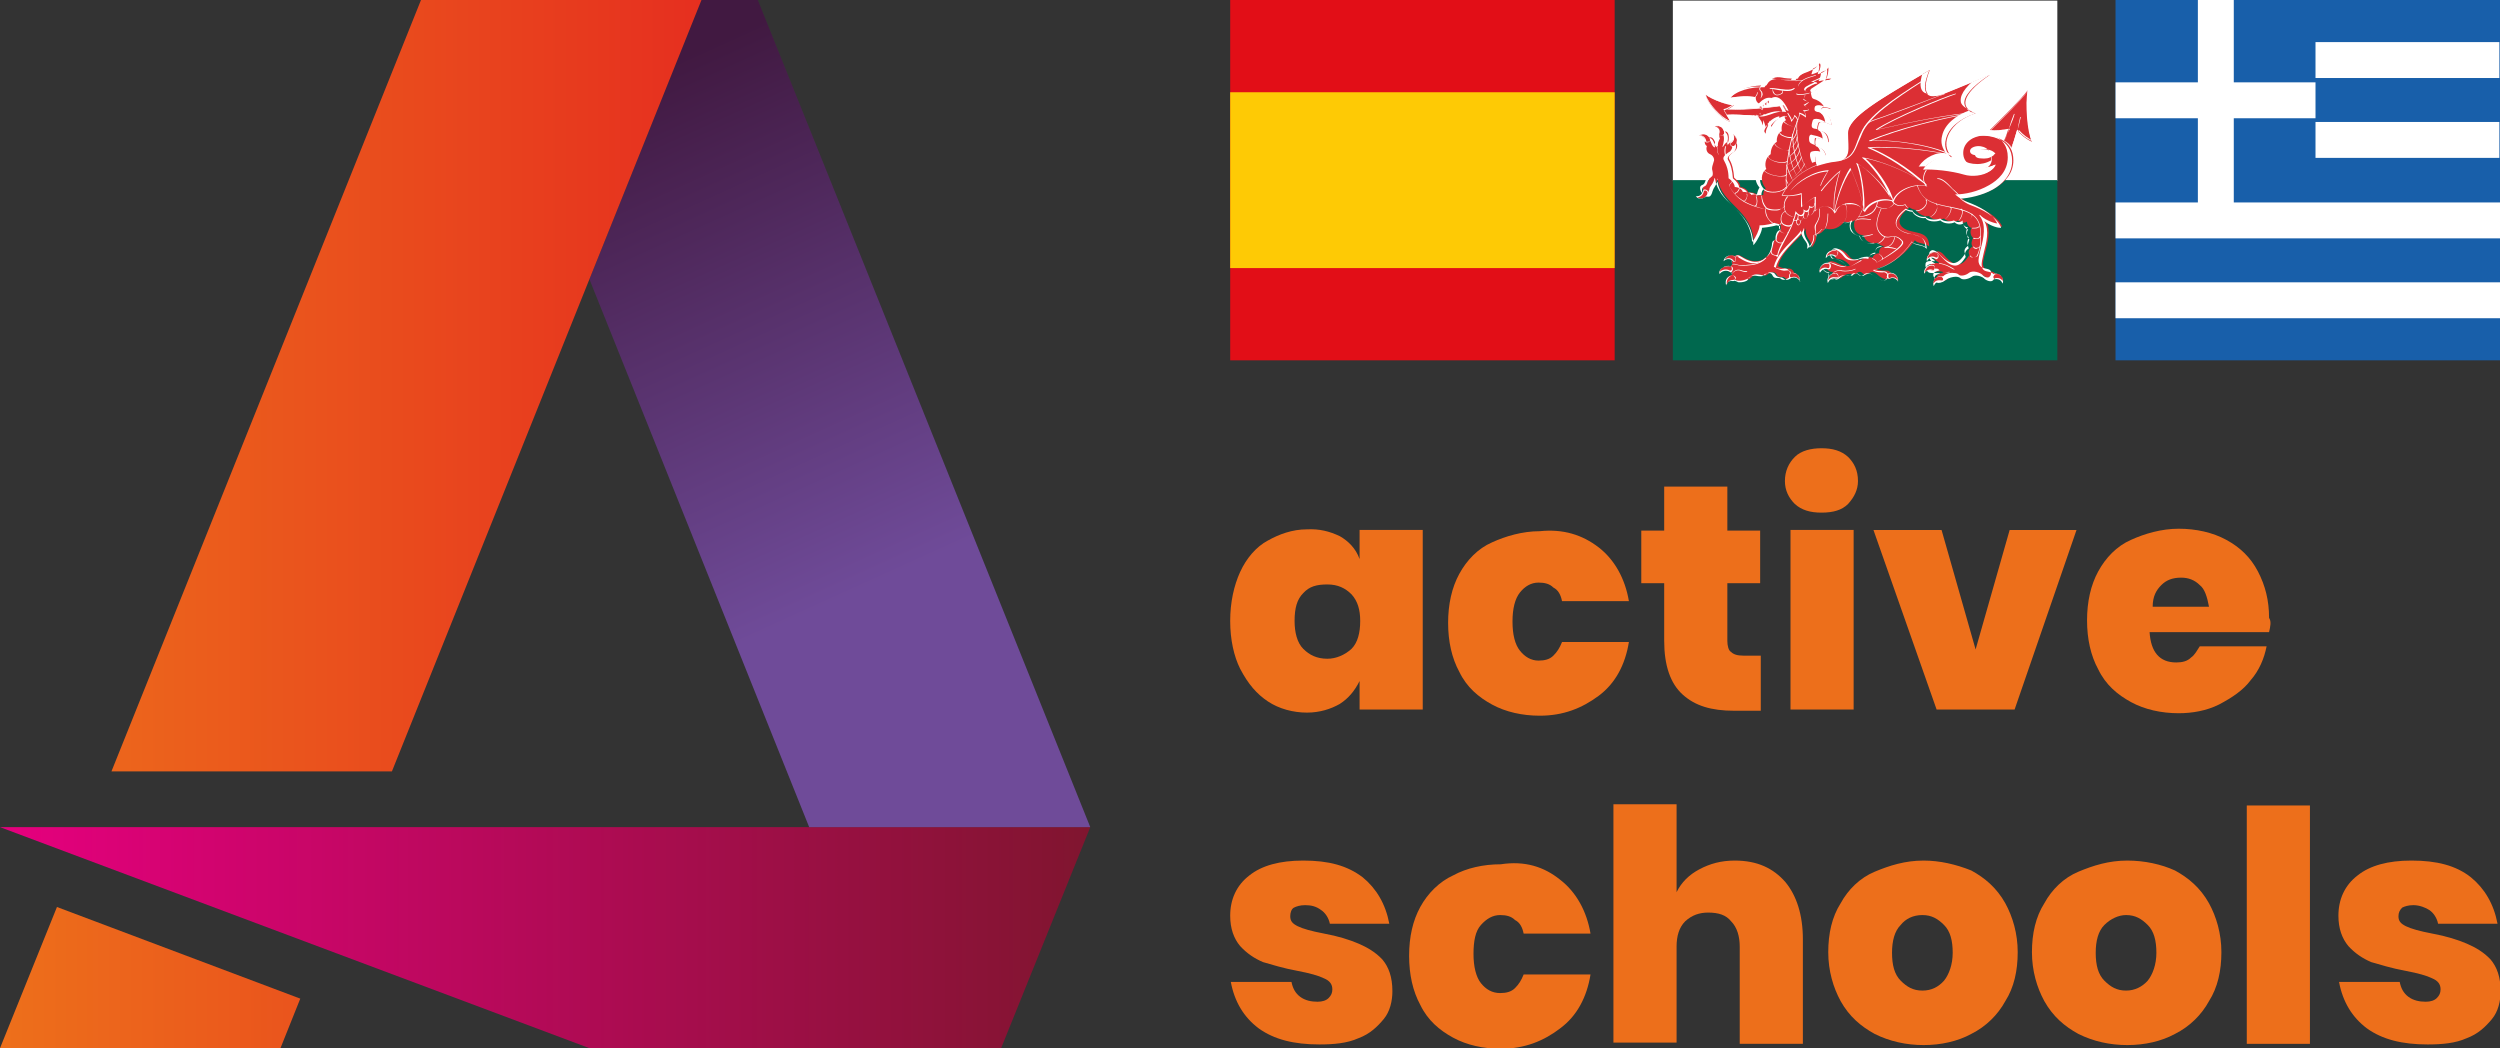 <?xml version="1.0" encoding="utf-8"?>
<!-- Generator: Adobe Illustrator 23.0.0, SVG Export Plug-In . SVG Version: 6.00 Build 0)  -->
<svg version="1.1" id="Capa_1" xmlns="http://www.w3.org/2000/svg" xmlns:xlink="http://www.w3.org/1999/xlink" x="0px" y="0px"
	 viewBox="0 0 403.8 169.3" style="enable-background:new 0 0 403.8 169.3;" xml:space="preserve">
<rect x="0" y="0" width="403.8" height="169.3" fill="#333333" stroke="none"/>
<style type="text/css">
	.st0{fill:none;stroke:#312783;stroke-miterlimit:10;}
	.st1{fill:url(#SVGID_1_);}
	.st2{fill:none;}
	.st3{fill:url(#SVGID_2_);}
	.st4{fill:url(#SVGID_3_);}
	.st5{fill:url(#SVGID_4_);}
	.st6{fill:url(#SVGID_5_);}
	.st7{fill:url(#SVGID_6_);}
	.st8{fill:url(#SVGID_7_);}
	.st9{fill:url(#SVGID_8_);}
	.st10{fill:url(#SVGID_9_);}
	.st11{fill:url(#SVGID_10_);}
	.st12{fill:url(#SVGID_11_);}
	.st13{fill:#ED6F1B;}
	.st14{fill:#185FAA;}
	.st15{fill:#FFFFFF;}
	.st16{fill:#00684E;}
	.st17{fill:#DC2F34;}
	.st18{fill-rule:evenodd;clip-rule:evenodd;fill:#E20E17;}
	.st19{fill-rule:evenodd;clip-rule:evenodd;fill:#FECA05;}
	.st20{fill:url(#SVGID_12_);}
	.st21{fill:url(#SVGID_13_);}
	.st22{fill:url(#SVGID_14_);}
	.st23{fill:url(#SVGID_15_);}
	.st24{fill:url(#SVGID_16_);}
	.st25{fill:url(#SVGID_17_);}
	.st26{fill:url(#SVGID_18_);}
	.st27{fill:url(#SVGID_19_);}
	.st28{fill:url(#SVGID_20_);}
	.st29{fill:url(#SVGID_21_);}
	.st30{fill:url(#SVGID_22_);}
	.st31{fill:url(#SVGID_23_);}
</style>
<g>
	<g>
		<linearGradient id="SVGID_1_" gradientUnits="userSpaceOnUse" x1="0" y1="151.441" x2="176.065" y2="151.441">
			<stop  offset="1.396648e-02" style="stop-color:#E4007D"/>
			<stop  offset="1" style="stop-color:#80152F"/>
		</linearGradient>
		<polygon class="st1" points="176.1,133.6 161.7,169.3 95.2,169.3 0,133.6 		"/>
		<g>
			<linearGradient id="SVGID_2_" gradientUnits="userSpaceOnUse" x1="101.57" y1="11.657" x2="139.495" y2="95.213">
				<stop  offset="1.396648e-02" style="stop-color:#411941"/>
				<stop  offset="1" style="stop-color:#6F4B99"/>
			</linearGradient>
			<polygon class="st3" points="176.1,133.6 130.7,133.6 95.2,45.1 113.3,0 122.4,0 			"/>
		</g>
		<g>
			<linearGradient id="SVGID_3_" gradientUnits="userSpaceOnUse" x1="0" y1="62.304" x2="113.33" y2="62.304">
				<stop  offset="8.379889e-03" style="stop-color:#ED6F1B"/>
				<stop  offset="1" style="stop-color:#E62F1F"/>
			</linearGradient>
			<polygon class="st4" points="68,0 18,124.6 63.3,124.6 95.2,45.1 113.3,0 			"/>
			<linearGradient id="SVGID_4_" gradientUnits="userSpaceOnUse" x1="2.034505e-05" y1="157.936" x2="113.33" y2="157.936">
				<stop  offset="8.379889e-03" style="stop-color:#ED6F1B"/>
				<stop  offset="1" style="stop-color:#E62F1F"/>
			</linearGradient>
			<polygon class="st5" points="0,169.3 45.3,169.3 48.5,161.3 9.2,146.5 			"/>
		</g>
	</g>
	<g>
		<path class="st13" d="M216.4,86.6c1.4,0.8,2.6,2,3.2,3.7v-4.7h10.2v29h-10.2V110c-0.8,1.6-1.8,2.8-3.2,3.7
			c-1.4,0.8-3.2,1.4-5.3,1.4c-2.2,0-4.5-0.6-6.3-1.8c-1.8-1.2-3.2-2.8-4.5-5.3c-1-2-1.6-4.7-1.6-7.7c0-3,0.6-5.7,1.6-7.9
			s2.6-4.1,4.5-5.1c1.8-1,3.9-1.8,6.3-1.8C213.1,85.4,214.7,85.8,216.4,86.6z M210.5,95.8c-1,1-1.4,2.4-1.4,4.5
			c0,1.8,0.4,3.5,1.4,4.5c1,1,2.2,1.6,3.9,1.6c1.4,0,2.8-0.6,3.9-1.6c1-1,1.4-2.6,1.4-4.5c0-1.8-0.4-3.2-1.4-4.3
			c-1-1-2.2-1.6-3.9-1.6S211.5,94.7,210.5,95.8z"/>
		<path class="st13" d="M258.2,88.4c2.6,2,4.3,5.1,4.9,8.7h-10.8c-0.2-1-0.6-1.8-1.4-2.2c-0.6-0.6-1.4-0.8-2.4-0.8
			c-1.2,0-2.2,0.6-3,1.6c-0.8,1-1.2,2.6-1.2,4.7s0.4,3.7,1.2,4.7c0.8,1,1.8,1.6,3,1.6c1,0,1.8-0.2,2.4-0.8c0.6-0.6,1-1.2,1.4-2.2
			h10.8c-0.6,3.7-2.2,6.7-4.9,8.7s-5.7,3.2-9.5,3.2c-2.8,0-5.5-0.6-7.7-1.8c-2.2-1.2-4.1-2.8-5.3-5.3c-1.2-2.2-1.8-4.9-1.8-7.9
			c0-3,0.6-5.7,1.8-7.9c1.2-2.2,3-4.1,5.3-5.1c2.2-1,4.9-1.8,7.7-1.8C252.5,85.4,255.6,86.4,258.2,88.4z"/>
		<path class="st13" d="M284.4,106.1v8.7h-4.3c-3.7,0-6.3-0.8-8.3-2.6c-2-1.8-3-4.7-3-8.7v-9.3h-3.7v-8.5h3.7v-7.1h10.2v7.1h5.3v8.5
			h-5.3v9.3c0,0.8,0.2,1.6,0.6,1.8c0.4,0.4,1,0.6,2,0.6h2.8V106.1z"/>
		<path class="st13" d="M289.9,73.8c1-1,2.6-1.4,4.3-1.4c1.8,0,3.2,0.4,4.3,1.4c1,1,1.6,2.2,1.6,3.9c0,1.4-0.6,2.6-1.6,3.7
			c-1,1-2.4,1.4-4.3,1.4c-1.8,0-3.2-0.4-4.3-1.4c-1-1-1.6-2.2-1.6-3.7C288.3,76.1,288.9,74.8,289.9,73.8z M299.4,85.6v29h-10.2v-29
			H299.4z"/>
		<path class="st13" d="M319.1,104.9l5.5-19.3h10.8l-10,29h-12.6l-10.2-29h11L319.1,104.9z"/>
		<path class="st13" d="M366.5,102.1h-19.3c0.2,3.2,1.6,4.9,4.3,4.9c1,0,1.8-0.2,2.4-0.8c0.6-0.4,1-1.2,1.4-1.8h10.8
			c-0.4,2-1.2,3.9-2.6,5.5c-1.2,1.6-3,2.8-5.1,3.9c-2,1-4.3,1.4-6.5,1.4c-2.8,0-5.5-0.6-7.7-1.8c-2.2-1.2-4.1-2.8-5.3-5.3
			c-1.2-2.2-1.8-4.9-1.8-7.9c0-3,0.6-5.7,1.8-7.9s3-4.1,5.3-5.1c2.2-1,4.9-1.8,7.7-1.8c2.8,0,5.5,0.6,7.7,1.8
			c2.2,1.2,3.9,2.8,5.1,5.1s1.8,4.7,1.8,7.5C366.9,100.4,366.7,101.2,366.5,102.1z M355.3,94.5c-0.8-0.8-1.8-1.2-3-1.2
			c-1.4,0-2.4,0.4-3.2,1.2c-0.8,0.8-1.4,1.8-1.4,3.5h9.1C356.5,96.4,356.1,95.1,355.3,94.5z"/>
	</g>
	<g>
		<path class="st13" d="M220.1,141.7c2.2,1.8,3.7,4.3,4.3,7.5h-9.6c-0.2-1-0.8-1.8-1.4-2.2c-0.8-0.6-1.6-0.8-2.6-0.8
			c-0.8,0-1.4,0.2-1.8,0.4c-0.4,0.2-0.6,0.8-0.6,1.4c0,0.8,0.4,1.2,1.2,1.6s2.2,0.8,4.3,1.2c2.2,0.4,4.1,1,5.5,1.6s2.8,1.4,3.9,2.6
			c1,1.2,1.6,2.8,1.6,5.1c0,1.6-0.4,3.3-1.4,4.5c-1,1.2-2.2,2.4-4.1,3.1c-1.8,0.8-3.9,1-6.3,1c-4.1,0-7.3-0.8-9.8-2.6
			c-2.4-1.8-3.9-4.3-4.5-7.5h9.8c0.2,1,0.6,1.8,1.4,2.4c0.8,0.6,1.8,0.8,2.8,0.8c0.8,0,1.4-0.2,1.8-0.6c0.4-0.4,0.6-0.8,0.6-1.4
			c0-0.8-0.4-1.4-1.4-1.8c-0.8-0.4-2.2-0.8-4.3-1.2c-2.2-0.4-4.1-1-5.5-1.4c-1.4-0.6-2.6-1.4-3.7-2.6c-1-1.2-1.6-2.8-1.6-4.9
			c0-2.6,1-4.9,3.1-6.5c2-1.6,4.9-2.4,8.7-2.4C214.6,139,217.6,139.8,220.1,141.7z"/>
		<path class="st13" d="M252,142.1c2.6,2,4.3,5.1,4.9,8.7h-10.8c-0.2-1-0.6-1.8-1.4-2.2c-0.6-0.6-1.4-0.8-2.4-0.8
			c-1.2,0-2.2,0.6-3.1,1.6s-1.2,2.6-1.2,4.7c0,2,0.4,3.7,1.2,4.7c0.8,1,1.8,1.6,3.1,1.6c1,0,1.8-0.2,2.4-0.8c0.6-0.6,1-1.2,1.4-2.2
			h10.8c-0.6,3.7-2.2,6.7-4.9,8.7c-2.6,2-5.7,3.3-9.6,3.3c-2.8,0-5.5-0.6-7.7-1.8c-2.2-1.2-4.1-2.8-5.3-5.3
			c-1.2-2.2-1.8-4.9-1.8-7.9c0-3.1,0.6-5.7,1.8-7.9c1.2-2.2,3.1-4.1,5.3-5.1c2.2-1.2,4.9-1.8,7.7-1.8C246.3,139,249.4,140,252,142.1
			z"/>
		<path class="st13" d="M288.4,142.5c1.8,2.2,2.8,5.3,2.8,9.2v16.9h-10.2v-15.7c0-1.6-0.4-3.1-1.4-4.1c-0.8-1-2-1.4-3.7-1.4
			c-1.4,0-2.6,0.4-3.7,1.4c-1,1-1.4,2.4-1.4,4.1v15.5h-10.2v-38.5h10.2v14.2c0.8-1.6,2-2.8,3.7-3.7s3.5-1.4,5.7-1.4
			C283.8,139,286.4,140.2,288.4,142.5z"/>
		<path class="st13" d="M318.4,140.6c2.2,1.2,4.1,2.8,5.5,5.3c1.2,2.2,2,4.9,2,7.9s-0.6,5.7-2,7.9c-1.2,2.2-3.1,4.1-5.5,5.3
			c-2.2,1.2-4.9,1.8-7.7,1.8c-2.8,0-5.5-0.6-7.9-1.8c-2.2-1.2-4.1-2.8-5.5-5.3c-1.2-2.2-2-4.9-2-7.9s0.6-5.7,2-7.9
			c1.2-2.2,3.1-4.1,5.5-5.1c2.4-1,4.9-1.8,7.9-1.8C313.3,139,315.9,139.6,318.4,140.6z M307,149.4c-1,1-1.4,2.6-1.4,4.5
			c0,2,0.4,3.5,1.4,4.5s2,1.6,3.5,1.6s2.6-0.6,3.5-1.6c0.8-1,1.4-2.6,1.4-4.5c0-2-0.4-3.5-1.4-4.5c-1-1-2-1.6-3.5-1.6
			S307.8,148.4,307,149.4z"/>
		<path class="st13" d="M351.3,140.6c2.2,1.2,4.1,2.8,5.5,5.3c1.2,2.2,2,4.9,2,7.9s-0.6,5.7-2,7.9c-1.2,2.2-3.1,4.1-5.5,5.3
			c-2.2,1.2-4.9,1.8-7.7,1.8c-2.8,0-5.5-0.6-7.9-1.8c-2.2-1.2-4.1-2.8-5.5-5.3c-1.2-2.2-2-4.9-2-7.9s0.6-5.7,2-7.9
			c1.2-2.2,3.1-4.1,5.5-5.1c2.4-1,4.9-1.8,7.9-1.8C346.4,139,349.1,139.6,351.3,140.6z M339.9,149.4c-1,1-1.4,2.6-1.4,4.5
			c0,2,0.4,3.5,1.4,4.5s2,1.6,3.5,1.6c1.4,0,2.6-0.6,3.5-1.6c0.8-1,1.4-2.6,1.4-4.5c0-2-0.4-3.5-1.4-4.5s-2-1.6-3.5-1.6
			C342.2,147.8,340.9,148.4,339.9,149.4z"/>
		<path class="st13" d="M373.1,130.1v38.5h-10.2v-38.5H373.1z"/>
		<path class="st13" d="M399.1,141.7c2.2,1.8,3.7,4.3,4.3,7.5h-9.6c-0.2-1-0.8-1.8-1.4-2.2c-0.6-0.4-1.6-0.8-2.6-0.8
			c-0.8,0-1.4,0.2-1.8,0.4c-0.4,0.4-0.6,0.8-0.6,1.4c0,0.8,0.4,1.2,1.2,1.6s2.2,0.8,4.3,1.2c2.2,0.4,4.1,1,5.5,1.6s2.8,1.4,3.9,2.6
			c1,1.2,1.6,2.8,1.6,5.1c0,1.6-0.4,3.3-1.4,4.5c-1,1.2-2.2,2.4-4.1,3.1c-1.8,0.8-3.9,1-6.3,1c-4.1,0-7.3-0.8-9.8-2.6
			c-2.4-1.8-3.9-4.3-4.5-7.5h9.8c0.2,1,0.6,1.8,1.4,2.4c0.8,0.6,1.8,0.8,2.8,0.8c0.8,0,1.4-0.2,1.8-0.6c0.4-0.4,0.6-0.8,0.6-1.4
			c0-0.8-0.4-1.4-1.4-1.8c-0.8-0.4-2.2-0.8-4.3-1.2c-2.2-0.4-4.1-1-5.5-1.4c-1.4-0.6-2.6-1.4-3.7-2.6c-1-1.2-1.6-2.8-1.6-4.9
			c0-2.6,1-4.9,3.1-6.5c2-1.6,4.9-2.4,8.7-2.4C393.6,139,396.7,139.8,399.1,141.7z"/>
	</g>
	<g>
		<g>
			<rect x="341.7" class="st14" width="62.1" height="58.2"/>
		</g>
		<g>
			<rect x="355" class="st15" width="5.8" height="35.6"/>
		</g>
		<g>
			<rect x="341.7" y="13.3" class="st15" width="32.3" height="5.8"/>
		</g>
		<g>
			<rect x="374" y="6.8" class="st15" width="29.7" height="5.8"/>
		</g>
		<g>
			<rect x="374" y="19.7" class="st15" width="29.7" height="5.8"/>
		</g>
		<g>
			<rect x="341.7" y="32.7" class="st15" width="62.1" height="5.8"/>
		</g>
		<g>
			<rect x="341.7" y="45.6" class="st15" width="62.1" height="5.8"/>
		</g>
	</g>
	<g>
		<g>
			<rect x="270.2" y="0.1" class="st15" width="62.1" height="29.1"/>
		</g>
		<g>
			<rect x="270.2" y="29.1" class="st16" width="62.1" height="29.1"/>
		</g>
		<g>
			<g>
				<g>
					<path class="st17" d="M288.1,17c-2.2,0.4-7.8,0.9-10,0.5l0.4,1.1c3.6-0.4,7.1,0.9,10.3-0.4L288.1,17z"/>
					<path class="st15" d="M285.2,18.9c-0.8,0-1.7-0.1-2.6-0.1c-1.3-0.1-2.7-0.2-4.2-0.1l0,0l-0.5-1.2l0.1,0c2.1,0.4,7.6-0.2,10-0.5
						l0,0l0.8,1.3l-0.1,0C287.6,18.7,286.4,18.9,285.2,18.9z M279.9,18.5c0.9,0,1.8,0.1,2.7,0.1c2.1,0.2,4.1,0.3,6.1-0.4l-0.7-1.1
						c-2,0.3-7.6,0.9-9.9,0.5l0.4,1C279,18.5,279.5,18.5,279.9,18.5z"/>
				</g>
				<g>
					<path class="st17" d="M279.5,19.7c-1.4-0.4-3.7-2.9-4-4.4c1.1,0.8,3.7,1.8,4.6,1.7c-0.3,0.2-1.1,0.8-1.6,0.9
						C278.7,18.4,279.2,19.1,279.5,19.7z"/>
					<path class="st15" d="M279.6,19.7l-0.1,0c-1.4-0.4-3.7-2.9-4.1-4.5l0-0.1l0.1,0.1c1.1,0.8,3.6,1.8,4.6,1.7l0.2,0L280,17
						c-0.3,0.2-1,0.7-1.5,0.8c0.1,0.2,0.3,0.5,0.5,0.8c0.2,0.3,0.4,0.7,0.6,1L279.6,19.7z M275.5,15.3c0.5,1.5,2.5,3.7,3.9,4.2
						c-0.1-0.3-0.3-0.6-0.5-0.9c-0.2-0.3-0.4-0.6-0.5-0.9l0-0.1l0.1,0c0.5-0.1,1.1-0.5,1.5-0.8C278.9,17,276.6,16.1,275.5,15.3z"/>
				</g>
			</g>
			<g>
				<g>
					<path class="st17" d="M283.9,18.9C283.9,18.9,284,18.8,283.9,18.9c0.4,0.6,2.5,0.3,3.6-0.4l-0.3-0.5l-0.2,0.4l-0.3-0.4
						l-0.1,0.6l-0.6-0.5l-0.1,0.5l-0.4-0.5l-0.1,0.6l-0.6-0.5l-0.2,0.6c-0.2-0.2-0.3-0.5-0.3-0.7C284.1,18.4,284,18.7,283.9,18.9z"
						/>
					<path class="st15" d="M285,19.3c-0.5,0-0.9-0.1-1.1-0.3l0,0l0,0c0-0.2,0.2-0.5,0.4-0.6l0.1,0v0.1c0,0.2,0.1,0.5,0.2,0.6
						l0.2-0.6l0.5,0.4l0.1-0.6l0.4,0.5l0.1-0.5l0.6,0.5l0.1-0.6l0.4,0.4l0.2-0.4l0.4,0.6l0,0C286.9,19,285.8,19.3,285,19.3z
						 M284,18.9c0.4,0.5,2.4,0.3,3.5-0.4l-0.2-0.4l-0.2,0.4l-0.3-0.4l-0.1,0.6l-0.6-0.5l-0.1,0.6l-0.4-0.5l-0.1,0.6l-0.6-0.5
						l-0.2,0.6l-0.1-0.1c-0.1-0.2-0.3-0.4-0.3-0.7C284.2,18.5,284,18.7,284,18.9L284,18.9L284,18.9z"/>
				</g>
				<g>
					<path class="st17" d="M284.1,17c0,0.2,0.2,0.6,0.5,0.7c0-0.2-0.2-0.6-0.1-0.8l0.3,0.3l0.1-0.5l0.4,0.3l0-0.6l0.4,0.3v-0.7
						C285.1,16,284.3,16.8,284.1,17z"/>
					<path class="st15" d="M284.7,17.8L284.7,17.8c-0.4-0.2-0.6-0.6-0.6-0.8v0l0,0c0.2-0.3,1-1,1.7-1.1l0.1,0v0.8l-0.4-0.3l0,0.6
						l-0.4-0.3l-0.1,0.5l-0.3-0.3c0,0.1,0,0.3,0.1,0.4C284.6,17.6,284.7,17.7,284.7,17.8L284.7,17.8z M284.2,17
						c0,0.1,0.1,0.5,0.4,0.6c0-0.1,0-0.1,0-0.2c-0.1-0.2-0.1-0.4,0-0.6l0,0l0.3,0.3l0.1-0.5l0.4,0.3l0-0.6l0.4,0.3V16
						C285.1,16.1,284.4,16.8,284.2,17z"/>
				</g>
			</g>
			<g>
				<path class="st17" d="M324.9,23.9c-0.2-0.4-0.7-0.9-1.2-1.2c0.2-0.4,0.5-1.2,0.7-1.9c-0.7,0.2-2.2,0.3-3,0.2
					c1.6-1.6,5-4.9,6.1-6.4c-0.4,2.1-0.1,6.7,0.7,8.3c-0.9-0.4-1.8-1.1-2.4-1.9C325.5,22.1,325.1,23.3,324.9,23.9"/>
				<path class="st15" d="M324.9,23.9c-0.2-0.4-0.7-0.9-1.1-1.2l0,0l0,0c0.1-0.3,0.4-1,0.7-1.8c-0.8,0.1-2.1,0.2-2.9,0.1l-0.1,0
					l0.6-0.6c1.7-1.7,4.6-4.6,5.6-5.9l0.1,0c-0.4,2-0.1,6.7,0.7,8.3l0.1,0.1l-0.1-0.1c-0.9-0.4-1.8-1.1-2.4-1.8
					C325.5,22.3,325.2,23.4,324.9,23.9L324.9,23.9L324.9,23.9z M323.8,22.7c0.4,0.3,0.9,0.7,1.1,1.1c0.2-0.5,0.6-1.7,0.9-2.8l0-0.1
					l0.1,0.1c0.5,0.7,1.4,1.4,2.3,1.8c-0.7-1.7-1-5.9-0.7-8c-1.1,1.4-3.8,4.1-5.5,5.8l-0.4,0.4c0.8,0.1,2.2,0,2.9-0.2l0.1,0l0,0.1
					C324.2,21.6,323.9,22.3,323.8,22.7z"/>
			</g>
			<g>
				<g>
					<path class="st17" d="M293.5,15.1c0.1,0.5,0.1,0.9,0.5,1.1c0.4,0.2,1.2,0.5,1.7,1.4c-0.6-0.2-1.5-0.4-1.6,0.2
						c-0.1,0.6,0.2,0.6,0.6,0.7c0.6,0.1,1.1,0.8,1.1,1.7c-0.5-0.3-1.1-0.5-1.5-0.5c-0.4,0-0.5,0.1-0.6,0.6c-0.2,0.8,0.1,0.9,0.5,0.9
						c0.4,0.1,1.2,0.4,1.2,1.8c-0.4-0.4-1.3-0.6-1.8-0.7c-0.3-0.1-0.3,0.1-0.4,0.6c0,0.5,0,0.7,0.5,0.9c0.5,0.2,1.1,0.5,1.2,1.3
						c-0.5-0.2-1.2-0.2-1.5-0.1c-0.2,0.1-0.3,0.7,0.1,1.7c1.1-0.4,2.2-0.6,3.2-0.7c2.4-0.3,1.8-1.9,1.8-4.5c0-2.6,5.2-5.5,13.2-10.2
						c-1.9,4.9,0.7,4.4,2.2,3.9c1.5-0.6,4.9-2,7.5-3.1c-3.7,2.5-5.5,5.1-2.3,6.2c-4.1,1.3-6,4.9-3.8,7.1c-1.5-0.5-3.7,0.5-4.6,1.9
						c1.6-0.2,4.7,0.2,6.6,0.8c1.8,0.5,4.8-0.1,5.1-1.7c0-0.1,0-0.2,0-0.2c0-0.6-0.1-1-0.4-1.3c-0.5-0.7-1.3-0.8-1.7-0.8
						c-0.7,0-1.3,0.3-1.3,0.8s0.4,0.7,1.2,0.7c0.4,0,1.1,0.1,1.9-0.6c0.2,0.3,0.4,0.7,0.4,1.3c0,0.1,0,0.2,0,0.2
						c-0.8,0.4-1.6,0.6-2.3,0.6c-1.6,0-3.1-0.7-3.1-2.4c0-1.8,1.8-2.8,3.3-2.8c2,0,4.8,0.8,4.8,4c0,4.1-5.3,6-8.5,6
						c0.5,0.4,1.1,0.9,1.8,1.1c2.2,0.9,4.2,2,4.9,3.6c-0.9,0-2.3-0.7-2.9-1.4c1.8,2.2-0.4,6.3-0.2,7.6c0.3,1.5,2,0.6,2,1.7
						c0,1-1,0.8-1.4,0.4c-0.4-0.5-1.6-0.8-2.2-0.4c-0.6,0.4-1.4,0.6-1.8,0.2c-0.4-0.4-1.8-0.3-2.3,0.3c-0.6,0.6-1.4,0.6-1.6,0.2
						c-0.3-0.4-0.2-1,0.9-1.2c-0.5-0.5-1.9,0.4-2.2-0.6c-0.2-0.7,0.2-1,1.5-0.9c-0.1-0.3-1.1-0.5-0.9-1.2c0.1-0.7,0.9-1.1,1.7-0.1
						c2.3,2.7,3.3,1.2,4.1,0c-0.3-0.6,0-1,0.5-1.4c-0.3-0.4-0.1-1,0.1-1.4c-0.4-0.2-0.6-1.2-0.2-1.6c-0.3,0-0.8-0.4-0.8-1
						c-0.3,0.2-0.9,0.3-1.4-0.2c-0.5,0.3-1.7,0.3-2.3-0.3c-0.8,0.3-2.1,0.2-2.4-0.4c-0.7,0.2-1.9-0.4-2.1-1c-0.4,0-0.8-0.2-1.1-0.4
						c-1,0.8-2.4,2.2-1,3.3c1.4,1.1,4.2,0.2,4.2,3c-0.7-0.6-1.9-0.4-2.3-1c-1.4,2-3.3,3.8-6.2,4.6c0.4,0.3,1.2,0.3,1.5,0.3
						c0.6-0.1,1.2,0.5,0.7,1.1c-0.5,0.6-1.5,0.1-2-0.4c-0.8-0.8-1.4-0.3-1.6-0.2c-0.2,0.2-0.5,0.3-0.9-0.1c-0.4-0.4-0.8-0.1-1,0.1
						c-0.3,0.4-1.1-0.5-2.3,0.6c-0.6,0.5-2-0.2-1.4-0.9c-0.6,0.2-1.6-0.7-0.8-1.5c0.8-0.8,2.3,1,3.5,0.5c-0.3-0.3-0.8-1-2-1.1
						c-0.6-0.1-0.7-0.8-0.4-1.3c0.4-0.6,1.4-0.2,2.2,0.8c0.6,0.8,1.3,0.8,2.1,0.6c0.5-0.4,1.4-0.4,1.8-0.3c0-0.4,0.6-0.7,1-0.7
						c0-0.5,0.1-1,0.9-1.1c0.1,0,0.1,0,0.2,0c-0.5,0-1-0.2-1.3-0.6c-1,0.3-2.1-0.2-2.3-1.2c-1.6-0.1-1.7-1.8-1.4-2.4
						c0,0,0.1-0.1,0.1-0.1c-0.5,0.4-1.1,0.5-1.8,0.3c-0.7,0.9-1.8,1.5-3.1,1.1c-0.3,0.5-0.8,0.9-1.4,1c0,0.6-0.1,1.3-0.8,2.1
						c0.2-1.1-1.2-1.5-0.9-3.3c-0.1,1.3-3.9,3.5-4.5,6.3c0.6,0.3,1.2,0.4,1.5,0.4c0.9-0.2,1.3,0.8,1,1.2c-0.3,0.4-1.1,0.6-1.4,0.3
						c-0.3-0.4-1,0.1-1.3-0.5c-0.3-0.7-1.2-0.4-1.6,0c-0.4,0.4-1.6-0.6-2.5,0.4c-0.3,0.4-1.5,0.8-2.2,0.6c-0.7-0.2-1.1-0.9-0.9-1.3
						c-0.5-0.4-0.5-1,0-1.4c-0.2-0.6,0.4-1.9,1.3-1.4c0.6,0.3,2.6,1.8,4.3,0.1c1.5-1.5,0.6-2.7,1.6-2.8c-0.1-0.6,0.3-1.4,0.7-1.5
						c-0.1-0.2-0.1-0.5-0.1-0.8c-0.3,0-0.5-0.1-0.7-0.2c-0.5,0.2-1.4,0.4-2.3,0.4c0,0.6-0.7,2.1-1.3,2.8c-0.2-5.5-5.2-6.1-5.9-10.5
						c0,0.7-0.7,1.3-0.8,1.9c-0.1,0.6-0.4,1-1,0.7c-0.6-0.3-0.8-1.3-0.2-1.5c0.6-0.2,0.5-1.2,0.9-1.3c0.4-0.1,0.4-0.5,0.3-1
						c-0.2-0.5,0.1-1.1,0.2-1.5c0.2-0.4-0.1-1-0.6-1.2c-0.5-0.2-0.7-0.8-0.5-1.3c-0.6-0.4-0.4-1.3,0.4-1.4c0.9-0.2,0.9,1.3,1.4,1.5
						c-0.1-0.3,0-0.9,0.3-1.3c-0.3-0.7,0.1-1.2,0.7-1.2c1.1,0,0.7,1.8,0.5,2.3c0.4-0.5,0.9-1.1,1.3-0.7c0.4,0.4,0.4,1.2-0.1,1.6
						c-0.4,0.3-1.2,0.8-0.9,1.3c0.5,0.8,0.7,1.8,0.8,3c0.6,0.5,1,1,1,1.5c0.4,0,1.2,0.4,1.3,0.9c0.5-0.1,1.3,0.1,1.5,0.5
						c0.2-0.1,0.6-0.1,0.9-0.1c0-0.4,0.1-0.8,0.4-1.1c-0.9-1-0.8-2.5,0.1-3.1c-0.3-0.6-0.2-1.8,0.7-2.4c0-0.6,0.2-1.5,1-2
						c-0.1-0.7,0.3-1.6,0.8-1.7c-0.1-0.7,0-1.5,0.7-1.8c-0.2-0.2-0.3-0.5-0.2-0.7c-1.3,0.3-1.8,1.1-2.2,1.8c-0.1-0.3-0.1-0.7-0.3-1
						c0,0.8-0.6,1.1-0.6,2.1c-0.4-0.5-0.6-1.2-0.6-1.7c0-0.4-0.7-0.8-0.5-1.5c1,0.9,3-1.1,4.8-0.5c-1.7-3.6-3-1.9-3.9-1.3
						c-0.9,0.6-1.5-0.3-1.4-0.9c-1.2-0.3-2.6-0.2-4.1,0.1c1.1-1.5,3.8-2.1,5.8-2c0.9-1.6,1.9-1.4,2.9-1.2c0.7,0.1,1.4,0.1,2.2,0.1
						c0.5-1.3,3.3-1.5,3.5-2.5c0.3,0.2,0.1,1-0.2,1.6c0.7-0.2,1.4-0.4,1.6-0.9c0.1,0.4-0.1,1.6-0.4,1.9c0.3-0.1,0.6-0.1,0.9-0.1
						c-0.9,0.5-2,1.3-2.2,1.4C293.2,14.5,293.1,14.8,293.5,15.1c-0.5,0.1-1.9,0.6-2.5,0.2"/>
					<path class="st15" d="M281,45.6c-0.2,0-0.3,0-0.4-0.1c-0.4-0.1-0.8-0.4-0.9-0.8c-0.1-0.2-0.1-0.4,0-0.5
						c-0.2-0.2-0.3-0.4-0.3-0.7c0-0.3,0.1-0.5,0.3-0.7c-0.1-0.4,0.1-1.1,0.5-1.4c0.2-0.1,0.5-0.3,0.9,0c0.1,0,0.1,0.1,0.2,0.1
						c0.8,0.5,2.5,1.5,4.1,0c0.8-0.8,0.9-1.5,1-2c0.1-0.4,0.1-0.8,0.6-0.8c-0.1-0.6,0.3-1.3,0.6-1.5c-0.1-0.2-0.1-0.5-0.1-0.7
						c-0.2,0-0.4-0.1-0.6-0.1c-0.3,0.1-1.2,0.3-2.3,0.4c0,0.6-0.7,2-1.3,2.7l-0.1,0.1l0-0.1c-0.1-3-1.6-4.5-3.1-6
						c-1.2-1.2-2.4-2.3-2.7-4.2c-0.1,0.3-0.2,0.5-0.4,0.8c-0.2,0.3-0.3,0.5-0.4,0.8c-0.1,0.4-0.2,0.6-0.4,0.8
						c-0.2,0.1-0.4,0.1-0.7,0c-0.4-0.2-0.6-0.6-0.6-1c0-0.3,0.2-0.5,0.4-0.6c0.3-0.1,0.4-0.4,0.5-0.7c0.1-0.3,0.2-0.5,0.3-0.6
						c0.4-0.1,0.3-0.7,0.3-1c-0.2-0.5,0.1-1.2,0.2-1.5c0.1-0.4-0.1-1-0.6-1.2c-0.5-0.2-0.7-0.8-0.5-1.3c-0.3-0.2-0.4-0.5-0.3-0.8
						c0.1-0.3,0.3-0.6,0.7-0.7c0.6-0.1,0.8,0.4,1,0.9c0.1,0.2,0.2,0.5,0.4,0.6c0-0.3,0.1-0.8,0.3-1.2c-0.1-0.3-0.1-0.6,0-0.9
						c0.1-0.2,0.4-0.4,0.7-0.4c0.3,0,0.5,0.1,0.6,0.3c0.3,0.4,0.2,1.2,0,1.8c0.2-0.3,0.5-0.5,0.8-0.6c0.1,0,0.3,0,0.4,0.1
						c0.2,0.2,0.3,0.5,0.3,0.8c0,0.4-0.2,0.7-0.4,0.9c-0.1,0-0.1,0.1-0.2,0.1c-0.4,0.3-0.9,0.7-0.7,1.1c0.5,0.8,0.7,1.8,0.8,3
						c0.6,0.5,1,1,1,1.5c0.4,0,1.2,0.4,1.3,0.8c0.6,0,1.2,0.1,1.5,0.5c0.2-0.1,0.6-0.1,0.8-0.1c0-0.4,0.1-0.7,0.4-1
						c-0.5-0.5-0.7-1.2-0.6-1.9c0.1-0.5,0.3-0.9,0.6-1.2c-0.2-0.6-0.2-1.8,0.7-2.4c0-0.6,0.2-1.4,1-2c-0.1-0.4,0.1-1,0.3-1.3
						c0.1-0.2,0.3-0.3,0.5-0.3c-0.1-0.4-0.1-1.4,0.7-1.8c-0.1-0.2-0.2-0.4-0.2-0.6c-1.2,0.3-1.7,1-2.1,1.7l-0.1,0.1l0-0.1
						c0-0.3-0.1-0.6-0.2-0.8c0,0.3-0.1,0.5-0.3,0.7c-0.2,0.3-0.3,0.7-0.3,1.2l0,0.1l-0.1-0.1c-0.4-0.5-0.6-1.2-0.6-1.7
						c0-0.1-0.1-0.3-0.2-0.5c-0.2-0.3-0.4-0.6-0.3-1l0-0.1l0.1,0.1c0.5,0.4,1.2,0.2,2.1-0.1c0.8-0.3,1.7-0.6,2.6-0.4
						c-0.6-1.3-1.2-1.9-1.8-2.1c-0.6-0.1-1.1,0.3-1.6,0.7c-0.1,0.1-0.2,0.2-0.3,0.3c-0.4,0.3-0.7,0.3-1,0.1c-0.3-0.2-0.5-0.6-0.5-1
						c-1.1-0.3-2.5-0.2-4.1,0.1l-0.1,0l0.1-0.1c1.1-1.5,3.8-2.1,5.8-2c0.8-1.5,1.8-1.4,2.8-1.2l0.1,0c0.6,0.1,1.3,0.1,2.1,0.1
						c0.3-0.7,1.1-1.1,2-1.4c0.7-0.3,1.4-0.6,1.6-1.1l0-0.1l0.1,0c0.3,0.2,0.1,0.9-0.1,1.6c0.6-0.2,1.2-0.4,1.4-0.9l0.1-0.1l0,0.1
						c0.1,0.4,0,1.4-0.3,1.9c0.3-0.1,0.5-0.1,0.8-0.1h0.2l-0.2,0.1c-0.8,0.5-1.9,1.2-2.2,1.4c0,0-0.1,0.1-0.1,0.2
						c0,0.1,0.1,0.2,0.3,0.3l0.1,0.1l-0.1,0c0,0,0,0.1,0,0.1c0.1,0.4,0.1,0.7,0.4,0.9l0,0c0.4,0.2,1.2,0.5,1.7,1.4l0.1,0.1l-0.1,0
						c-0.5-0.1-1.1-0.3-1.4-0.1c-0.1,0.1-0.1,0.1-0.1,0.3c-0.1,0.5,0.1,0.5,0.4,0.6c0,0,0.1,0,0.1,0c0.5,0.1,1.1,0.8,1.1,1.8l0,0.1
						l-0.1,0c-0.5-0.3-1.1-0.5-1.5-0.5c-0.4,0-0.5,0-0.6,0.5c-0.1,0.3-0.1,0.6,0,0.7c0.1,0.1,0.3,0.1,0.4,0.2c0.1,0,1.2,0.2,1.3,1.9
						l0,0.1l-0.1-0.1c-0.5-0.4-1.4-0.6-1.8-0.7c-0.1,0-0.1,0-0.2,0c-0.1,0.1-0.1,0.2-0.1,0.6c0,0.5,0,0.7,0.5,0.8
						c0.4,0.1,1.1,0.5,1.3,1.4l0,0.1l-0.1,0c-0.5-0.2-1.2-0.1-1.4,0c-0.2,0.1-0.3,0.6,0.1,1.6c1-0.3,2-0.6,3.1-0.7
						c1.9-0.2,1.9-1.3,1.8-3.2c0-0.4,0-0.8,0-1.3c0-2.5,4.8-5.3,12.1-9.6l1.2-0.7l-0.1,0.1c-0.8,2-0.9,3.2-0.3,3.8
						c0.5,0.6,1.6,0.3,2.4,0c1.4-0.5,4.7-1.9,7.5-3.1l0,0.1c-2.7,1.8-4.1,3.4-3.9,4.6c0.1,0.6,0.6,1.2,1.6,1.5l0.1,0.1l-0.1,0
						c-2.4,0.8-4.2,2.3-4.6,4.1c-0.3,1.1,0,2.1,0.9,3l-0.1,0.1c-1.5-0.5-3.6,0.5-4.5,1.8c1.6-0.1,4.6,0.2,6.6,0.8
						c1.3,0.4,3.1,0.2,4.1-0.5c0.5-0.3,0.8-0.7,0.9-1.1c-0.9,0.5-1.7,0.6-2.2,0.6c-2,0-3.2-0.9-3.2-2.5c0-1.8,1.9-2.8,3.3-2.8
						c1.1,0,4.9,0.3,4.9,4.1c0,2.3-1.7,3.8-3.1,4.6c-1.8,1-3.9,1.4-5.3,1.5c0.6,0.5,1.1,0.8,1.6,1c1.9,0.7,4.2,1.8,5,3.6l0,0.1h-0.1
						c-0.7,0-1.9-0.5-2.6-1.1c0.9,1.5,0.3,3.6-0.1,5.2c-0.2,0.9-0.4,1.6-0.3,2.1c0.1,0.7,0.6,0.8,1.1,0.9c0.4,0.1,0.9,0.2,0.9,0.8
						c0,0.4-0.1,0.6-0.4,0.7c-0.4,0.1-0.8-0.1-1.1-0.3c-0.4-0.5-1.6-0.8-2.1-0.4c-0.6,0.4-1.5,0.6-1.9,0.2c-0.1-0.1-0.4-0.2-0.7-0.2
						c-0.5,0-1.2,0.2-1.6,0.5c-0.4,0.3-0.8,0.5-1.2,0.5c-0.2,0-0.4-0.1-0.5-0.3c-0.1-0.3-0.2-0.5-0.1-0.7c0.1-0.3,0.4-0.4,0.9-0.5
						c-0.2-0.1-0.5-0.1-0.9-0.1c-0.5,0-1.1,0.1-1.3-0.5c-0.1-0.3-0.1-0.5,0.1-0.7c0.2-0.2,0.6-0.3,1.3-0.3c-0.1-0.1-0.2-0.1-0.3-0.2
						c-0.3-0.2-0.7-0.4-0.6-0.9c0.1-0.4,0.3-0.6,0.6-0.7c0.2-0.1,0.7-0.1,1.2,0.6c0.9,1,1.6,1.5,2.3,1.5c0.8,0,1.3-0.8,1.7-1.4
						c-0.3-0.7,0.1-1.1,0.5-1.4c-0.3-0.5,0-1.1,0.1-1.4c-0.2-0.1-0.4-0.5-0.4-0.9c0-0.3,0-0.5,0.2-0.7c-0.3-0.1-0.7-0.4-0.8-1
						c-0.3,0.2-0.9,0.3-1.4-0.2c-0.5,0.3-1.7,0.3-2.3-0.3c-0.8,0.3-2.1,0.2-2.4-0.4c-0.7,0.2-1.9-0.4-2.1-1c-0.3,0-0.7-0.1-1.1-0.3
						c-0.5,0.4-1.5,1.3-1.5,2.2c0,0.4,0.2,0.7,0.6,1c0.5,0.4,1.1,0.5,1.8,0.7c1.2,0.3,2.4,0.5,2.5,2.3l0,0.1l-0.1-0.1
						c-0.3-0.3-0.7-0.4-1.2-0.5c-0.4-0.1-0.8-0.2-1.1-0.5c-1.6,2.3-3.6,3.9-6.1,4.5c0.4,0.2,1.1,0.2,1.4,0.2c0.4,0,0.7,0.1,0.8,0.4
						c0.1,0.2,0.1,0.5-0.1,0.8c-0.1,0.2-0.3,0.3-0.5,0.3c-0.5,0-1.1-0.3-1.6-0.7c-0.8-0.7-1.3-0.3-1.5-0.2c-0.3,0.3-0.7,0.2-1-0.1
						c-0.1-0.1-0.3-0.2-0.4-0.2c-0.2,0-0.4,0.2-0.5,0.3c-0.1,0.2-0.4,0.1-0.6,0.1c-0.4-0.1-1-0.2-1.7,0.5c-0.4,0.3-1,0.2-1.4-0.1
						c-0.3-0.2-0.3-0.5-0.2-0.8c-0.3,0-0.7-0.2-0.9-0.5c-0.2-0.4-0.1-0.7,0.2-1.1c0.4-0.4,1-0.1,1.7,0.1c0.6,0.3,1.2,0.5,1.8,0.3
						c-0.3-0.4-0.9-0.9-1.9-1.1c-0.2,0-0.4-0.2-0.5-0.4c-0.1-0.3-0.1-0.7,0.1-1c0.1-0.2,0.3-0.3,0.5-0.3c0.5,0,1.2,0.4,1.7,1.1
						c0.6,0.8,1.3,0.8,2.1,0.6c0.5-0.3,1.3-0.4,1.7-0.3c0.1-0.4,0.6-0.7,1-0.7c0-0.6,0.2-0.9,0.7-1c-0.4-0.1-0.7-0.3-1-0.5
						c-0.6,0.1-1.2,0-1.6-0.3c-0.4-0.2-0.6-0.6-0.7-0.9c-0.6-0.1-1.1-0.4-1.4-0.9c-0.2-0.5-0.2-1.1,0-1.4c-0.5,0.3-1,0.3-1.6,0.1
						c-0.7,1-1.9,1.4-3.1,1.1c-0.3,0.5-0.8,0.8-1.3,1c0,0.5,0,1.2-0.9,2.1l-0.1,0.1l0-0.2c0.1-0.5-0.1-0.8-0.4-1.2
						c-0.3-0.4-0.6-0.9-0.6-1.6c-0.3,0.5-0.8,1-1.5,1.7c-1.1,1.1-2.5,2.5-2.9,4.2c0.6,0.3,1.1,0.4,1.5,0.3c0.4-0.1,0.8,0,1,0.4
						c0.2,0.3,0.2,0.7,0.1,0.9c-0.2,0.2-0.5,0.4-0.9,0.5c-0.3,0-0.5-0.1-0.6-0.2c-0.1-0.1-0.3-0.1-0.5-0.1c-0.3,0-0.6,0-0.8-0.4
						c-0.1-0.3-0.4-0.4-0.5-0.4c-0.3,0-0.8,0.1-1,0.4c-0.2,0.2-0.5,0.1-0.8,0.1c-0.5-0.1-1.2-0.2-1.7,0.4
						C282.5,45.3,281.7,45.6,281,45.6z M280.5,41.4c-0.1,0-0.3,0-0.4,0.1c-0.4,0.3-0.5,0.9-0.4,1.3l0,0l0,0
						c-0.2,0.2-0.3,0.5-0.3,0.7c0,0.2,0.1,0.5,0.3,0.6l0,0l0,0c-0.1,0.1-0.1,0.3,0,0.5c0.1,0.3,0.5,0.6,0.8,0.7
						c0.7,0.2,1.8-0.2,2.1-0.5c0.6-0.6,1.2-0.5,1.8-0.4c0.3,0.1,0.6,0.1,0.7,0c0.3-0.3,0.7-0.5,1.1-0.4c0.3,0,0.5,0.2,0.6,0.4
						c0.2,0.3,0.4,0.3,0.7,0.4c0.2,0,0.4,0,0.6,0.2c0.1,0.1,0.3,0.2,0.5,0.2c0.3,0,0.6-0.2,0.8-0.4c0.1-0.2,0.1-0.6-0.1-0.8
						c-0.1-0.2-0.4-0.4-0.9-0.3c-0.3,0.1-0.9-0.1-1.6-0.4l0,0l0,0c0.4-1.7,1.8-3.1,2.9-4.3c0.8-0.8,1.4-1.4,1.6-2c0,0,0-0.1,0-0.1
						l0.1,0c0,0,0,0.1,0,0.1c-0.1,0.9,0.2,1.4,0.5,1.9c0.2,0.3,0.4,0.7,0.4,1.1c0.7-0.8,0.8-1.5,0.7-2l0,0l0,0c0.5-0.1,1-0.5,1.3-1
						l0,0l0,0c1.1,0.3,2.3-0.1,3-1.1l0,0l0,0c0.7,0.2,1.3,0.1,1.8-0.3l0.1,0.1c0,0-0.1,0.1-0.1,0.1c-0.2,0.3-0.3,0.9,0,1.4
						c0.2,0.4,0.5,0.8,1.3,0.9l0,0l0,0c0.1,0.4,0.3,0.7,0.6,0.9c0.4,0.3,1,0.4,1.6,0.2l0,0l0,0c0.3,0.4,0.8,0.6,1.3,0.6l0,0.1
						c-0.1,0-0.1,0-0.2,0c-0.6,0.1-0.8,0.4-0.8,1l0,0.1h-0.1c-0.4,0-1,0.3-1,0.7v0.1l-0.1,0c-0.4-0.1-1.2-0.1-1.7,0.2l0,0
						c-0.7,0.1-1.6,0.2-2.2-0.6c-0.5-0.7-1.2-1.1-1.6-1.1c-0.2,0-0.3,0.1-0.4,0.3c-0.2,0.3-0.2,0.7-0.1,0.9c0.1,0.2,0.2,0.3,0.5,0.3
						c1.1,0.1,1.7,0.7,2,1.1l0,0.1l-0.1,0c-0.6,0.3-1.3-0.1-1.9-0.3c-0.6-0.3-1.2-0.5-1.5-0.2c-0.4,0.4-0.3,0.8-0.2,1
						c0.2,0.3,0.6,0.5,0.9,0.5l0.1,0l-0.1,0.1c-0.3,0.4,0,0.7,0.1,0.8c0.3,0.3,0.9,0.4,1.2,0.1c0.8-0.7,1.4-0.6,1.8-0.5
						c0.3,0,0.4,0.1,0.5-0.1c0.1-0.1,0.3-0.3,0.6-0.3c0.2,0,0.3,0.1,0.5,0.2c0.4,0.4,0.7,0.3,0.9,0.1c0.2-0.2,0.8-0.6,1.7,0.2
						c0.4,0.3,1,0.7,1.5,0.7c0.2,0,0.4-0.1,0.5-0.3c0.2-0.2,0.2-0.5,0.1-0.7c-0.1-0.2-0.4-0.4-0.7-0.3c-0.3,0-1.1,0-1.5-0.3
						l-0.1-0.1l0.1,0c2.5-0.6,4.6-2.2,6.2-4.6l0-0.1l0,0.1c0.2,0.3,0.6,0.4,1.1,0.5c0.4,0.1,0.8,0.2,1.1,0.4
						c-0.1-1.7-1.2-1.9-2.4-2.1c-0.7-0.1-1.3-0.3-1.8-0.7c-0.4-0.3-0.6-0.7-0.6-1.1c0-1,1.1-1.9,1.6-2.3l0,0l0,0
						c0.3,0.2,0.8,0.3,1.1,0.3l0,0l0,0c0.2,0.6,1.4,1.2,2.1,1l0,0l0,0c0.3,0.5,1.6,0.6,2.4,0.3l0,0l0,0c0.5,0.6,1.8,0.5,2.2,0.3l0,0
						l0,0c0.5,0.4,1.1,0.3,1.3,0.1l0.1-0.1v0.1c0,0.7,0.5,1,0.8,1h0.1l-0.1,0.1c-0.1,0.1-0.2,0.4-0.2,0.7c0,0.4,0.2,0.7,0.4,0.8l0,0
						l0,0c-0.1,0.3-0.4,0.9-0.1,1.4l0,0l0,0c-0.6,0.4-0.7,0.8-0.5,1.3l0,0l0,0c-0.4,0.6-1,1.4-1.8,1.5c-0.7,0-1.5-0.5-2.4-1.5
						c-0.4-0.4-0.8-0.6-1.1-0.6c-0.3,0.1-0.5,0.3-0.5,0.6c-0.1,0.4,0.3,0.6,0.5,0.8c0.2,0.1,0.3,0.2,0.4,0.3l0,0.1l-0.1,0
						c-0.7-0.1-1.2,0-1.3,0.2c-0.1,0.1-0.1,0.3-0.1,0.6c0.1,0.5,0.6,0.5,1.2,0.4c0.4,0,0.8-0.1,1,0.2l0.1,0.1l-0.1,0
						c-0.5,0.1-0.8,0.3-0.9,0.5c-0.1,0.2,0,0.5,0.1,0.6c0.1,0.1,0.2,0.2,0.4,0.2c0.4,0,0.8-0.1,1.1-0.4c0.4-0.4,1.1-0.6,1.7-0.5
						c0.3,0,0.6,0.1,0.7,0.2c0.3,0.4,1.2,0.2,1.7-0.2c0.6-0.5,1.9-0.1,2.3,0.4c0.2,0.2,0.6,0.4,0.9,0.3c0.2-0.1,0.4-0.3,0.4-0.7
						c0-0.5-0.3-0.6-0.8-0.7c-0.5-0.1-1-0.2-1.2-1c-0.1-0.5,0.1-1.2,0.3-2.1c0.5-1.8,1-4.1-0.2-5.5l0.1-0.1c0.6,0.7,2,1.3,2.8,1.4
						c-0.8-1.7-3-2.8-4.9-3.5c-0.6-0.2-1.2-0.6-1.8-1.1l-0.1-0.1h0.1c1.4,0,3.5-0.4,5.4-1.5c1.4-0.8,3-2.2,3-4.5c0-3.7-3.7-4-4.8-4
						c-1.3,0-3.2,0.9-3.2,2.7c0,1.5,1.1,2.4,3.1,2.4c0.5,0,1.4-0.1,2.2-0.6c0-0.1,0-0.1,0-0.2c0-0.5-0.1-0.9-0.3-1.2
						c-0.7,0.6-1.3,0.6-1.7,0.6c0,0-0.1,0-0.1,0c-0.5,0-1.3-0.1-1.3-0.7c0-0.5,0.7-0.8,1.4-0.8c0.3,0,1.2,0.1,1.7,0.8l0,0l0,0
						c0,0,0,0,0,0c0.2,0.3,0.4,0.8,0.4,1.3c0,0,0,0,0,0c0,0.1,0,0.2,0,0.3c-0.1,0.5-0.4,0.9-0.9,1.2c-1.1,0.7-2.9,0.9-4.2,0.5
						c-2-0.6-5.1-0.9-6.6-0.8l-0.1,0l0.1-0.1c0.8-1.3,2.9-2.4,4.4-2c-0.7-0.8-1-1.8-0.7-2.9c0.4-1.8,2.2-3.3,4.5-4.1
						c-0.9-0.4-1.5-0.9-1.5-1.5c-0.1-1.2,1.1-2.7,3.5-4.4c-2.5,1.1-5.6,2.4-7.1,2.9c-0.8,0.3-1.9,0.6-2.5,0
						c-0.6-0.6-0.5-1.9,0.2-3.8l-0.9,0.5c-7.3,4.2-12.1,7-12.1,9.5c0,0.5,0,0.9,0,1.3c0.1,1.9,0.1,3.1-1.9,3.3
						c-1.1,0.1-2.2,0.3-3.2,0.7l0,0l0,0c-0.5-1.1-0.4-1.7-0.1-1.8c0.2-0.1,0.9-0.2,1.4,0c-0.2-0.8-0.8-1.1-1.2-1.2
						c-0.5-0.2-0.6-0.4-0.6-0.9c0-0.4,0.1-0.5,0.2-0.6c0.1,0,0.1-0.1,0.3,0c0.4,0.1,1.2,0.2,1.7,0.6c-0.1-1.5-1.1-1.6-1.2-1.6
						c-0.2,0-0.4-0.1-0.5-0.2c-0.1-0.2-0.1-0.4,0-0.8c0.1-0.5,0.2-0.6,0.7-0.6c0.4,0,1,0.2,1.4,0.5c-0.1-0.9-0.6-1.5-1.1-1.6
						c0,0-0.1,0-0.1,0c-0.3-0.1-0.6-0.1-0.5-0.7c0-0.1,0.1-0.3,0.2-0.3c0.3-0.2,0.9-0.1,1.3,0.1c-0.5-0.8-1.2-1.1-1.6-1.2l0,0
						c-0.4-0.1-0.4-0.5-0.5-0.9c0,0,0-0.1,0-0.1c-0.1,0-0.2,0-0.3,0.1c-0.7,0.2-1.7,0.4-2.1,0.1l0.1-0.1c0.4,0.3,1.5,0,2.1-0.1
						c0.1,0,0.2,0,0.3-0.1c-0.2-0.1-0.2-0.2-0.2-0.3c0-0.1,0.1-0.2,0.2-0.3c0.2-0.1,1.2-0.8,2-1.3c-0.2,0-0.4,0-0.7,0.1l-0.2,0
						l0.1-0.1c0.2-0.3,0.4-1.3,0.4-1.8c-0.3,0.4-0.9,0.6-1.5,0.8l-0.1,0l0-0.1c0.3-0.7,0.3-1.3,0.2-1.5c-0.2,0.5-0.9,0.8-1.6,1.1
						c-0.8,0.3-1.7,0.7-1.9,1.4l0,0l0,0c-0.9,0-1.6,0-2.2-0.1l-0.1,0c-1-0.2-1.9-0.3-2.7,1.2l0,0l0,0c-1.9-0.1-4.5,0.5-5.6,1.9
						c1.6-0.3,2.9-0.3,4,0l0,0l0,0c-0.1,0.3,0.1,0.8,0.4,1c0.2,0.1,0.5,0.2,0.9-0.1c0.1-0.1,0.2-0.2,0.3-0.3c0.4-0.4,1-0.8,1.7-0.7
						c0.7,0.1,1.3,0.9,1.9,2.2l0.1,0.1l-0.1,0c-0.9-0.3-1.8,0-2.6,0.3c-0.8,0.3-1.6,0.6-2.1,0.2c-0.1,0.4,0.1,0.6,0.3,0.9
						c0.1,0.2,0.2,0.3,0.2,0.5c0,0.5,0.1,1.1,0.5,1.6c0-0.5,0.2-0.8,0.3-1.1c0.1-0.3,0.3-0.5,0.3-0.9v-0.2l0.1,0.2
						c0.1,0.3,0.2,0.6,0.3,0.9c0.4-0.7,1-1.4,2.1-1.7l0.1,0l0,0.1c0,0.2,0.1,0.5,0.2,0.7l0,0l-0.1,0c-0.8,0.4-0.7,1.4-0.7,1.8l0,0.1
						l-0.1,0c-0.2,0-0.4,0.2-0.5,0.3c-0.3,0.3-0.4,0.9-0.3,1.3l0,0l0,0c-0.8,0.5-1,1.3-1,1.9l0,0l0,0c-0.8,0.6-0.9,1.7-0.7,2.3l0,0
						l0,0c-0.4,0.2-0.6,0.6-0.6,1.1c-0.1,0.7,0.1,1.3,0.6,1.9l0,0l0,0c-0.2,0.3-0.3,0.6-0.4,1l0,0.1l-0.1,0c-0.3,0-0.7,0-0.8,0.1
						l0,0l0,0c-0.2-0.4-0.9-0.5-1.4-0.5l0,0l0,0c-0.1-0.5-0.9-0.8-1.3-0.8l0,0v0c0-0.4-0.4-1-1-1.4l0,0l0,0c0-1.2-0.3-2.1-0.8-3
						c-0.2-0.5,0.4-0.9,0.8-1.2c0.1,0,0.1-0.1,0.2-0.1c0.2-0.2,0.4-0.5,0.4-0.8c0-0.3-0.1-0.6-0.3-0.7c-0.1-0.1-0.2-0.1-0.3-0.1
						c-0.3,0-0.6,0.3-0.9,0.8l-0.1,0c0.2-0.5,0.4-1.5,0.1-2c-0.1-0.2-0.3-0.3-0.5-0.3c-0.3,0-0.5,0.1-0.6,0.3
						c-0.1,0.2-0.1,0.5,0,0.8l0,0l0,0c-0.2,0.4-0.3,0.9-0.2,1.2l0,0.1l-0.1,0c-0.2-0.1-0.4-0.4-0.5-0.7c-0.2-0.5-0.4-0.9-0.9-0.8
						c-0.3,0.1-0.6,0.3-0.6,0.6c-0.1,0.3,0.1,0.6,0.3,0.7l0,0l0,0c-0.2,0.5,0,1,0.5,1.2c0.6,0.2,0.8,0.9,0.6,1.3
						c-0.1,0.3-0.4,0.9-0.2,1.4c0.2,0.6,0.1,1-0.3,1.1c-0.1,0-0.2,0.3-0.3,0.5c-0.1,0.3-0.2,0.7-0.6,0.8c-0.2,0.1-0.3,0.2-0.3,0.5
						c0,0.3,0.2,0.8,0.5,0.9c0.2,0.1,0.4,0.1,0.6,0c0.2-0.1,0.3-0.4,0.4-0.7c0-0.3,0.2-0.5,0.4-0.8c0.2-0.3,0.4-0.7,0.4-1l0.1,0
						c0.3,2,1.5,3.2,2.8,4.4c1.5,1.5,3,3,3.2,5.9c0.6-0.7,1.2-2.1,1.2-2.6v-0.1h0.1c1,0,2-0.3,2.3-0.4l0,0l0,0
						c0.2,0.1,0.4,0.1,0.7,0.2l0.1,0l0,0.1c-0.1,0.3-0.1,0.6,0.1,0.8l0,0.1l-0.1,0c-0.4,0.1-0.7,0.9-0.6,1.5l0,0.1l-0.1,0
						c-0.4,0.1-0.5,0.3-0.5,0.8c-0.1,0.5-0.2,1.2-1,2.1c-1.6,1.6-3.4,0.5-4.2,0c-0.1,0-0.1-0.1-0.2-0.1
						C280.8,41.4,280.7,41.4,280.5,41.4z M320.6,24.1c-0.6,0-1.3,0.3-1.3,0.7c0,0.4,0.4,0.6,1.2,0.6c0,0,0.1,0,0.1,0
						c0.4,0,1,0,1.7-0.6C321.8,24.2,320.9,24.1,320.6,24.1z"/>
				</g>
			</g>
			<g>
				<g>
					<path class="st17" d="M274.4,21.9c0.7-0.5,1.6-0.1,1.8,0.6c0.1,0.5-0.6,0.8-0.7,0.4C275.4,22.2,275,21.9,274.4,21.9z"/>
					<path class="st15" d="M275.7,23c0,0-0.1,0-0.1,0c-0.1,0-0.2-0.1-0.2-0.2c-0.1-0.6-0.4-0.9-1-0.9l-0.1,0l0.1-0.1
						c0.3-0.2,0.7-0.3,1.1-0.2c0.4,0.1,0.6,0.4,0.7,0.8c0,0.2,0,0.3-0.1,0.5C276,23,275.8,23,275.7,23z M274.6,21.8
						c0.5,0.1,0.9,0.4,1,1c0,0.1,0,0.1,0.1,0.1c0.1,0,0.3,0,0.4-0.1c0.1-0.1,0.2-0.2,0.1-0.4c-0.1-0.3-0.3-0.6-0.7-0.7
						C275.2,21.6,274.8,21.7,274.6,21.8z"/>
				</g>
				<g>
					<path class="st17" d="M277,20.4c0.8-0.3,1.5,0.3,1.5,1.1c0,0.5-0.8,0.6-0.8,0.1C277.9,21,277.6,20.6,277,20.4z"/>
					<path class="st15" d="M278.1,21.9c-0.1,0-0.2,0-0.2-0.1c-0.1-0.1-0.1-0.2-0.1-0.3c0.1-0.6-0.2-1-0.7-1.2l-0.1,0l0.1,0
						c0.4-0.1,0.8-0.1,1.1,0.2c0.3,0.2,0.5,0.6,0.5,0.9c0,0.2-0.1,0.3-0.3,0.4C278.3,21.9,278.2,21.9,278.1,21.9z M277.2,20.4
						c0.5,0.2,0.7,0.6,0.6,1.2c0,0.1,0,0.1,0.1,0.2c0.1,0.1,0.3,0.1,0.4,0c0.1-0.1,0.2-0.2,0.2-0.3c0-0.3-0.2-0.7-0.4-0.9
						C277.8,20.4,277.5,20.3,277.2,20.4z"/>
				</g>
				<g>
					<path class="st17" d="M279.9,21.7c0.7,0.4,0.9,1.3,0.3,1.8c-0.3,0.3-1-0.2-0.7-0.4C280.1,22.7,280.2,22.2,279.9,21.7z"/>
					<path class="st15" d="M280,23.7c-0.1,0-0.1,0-0.2,0c-0.2-0.1-0.3-0.2-0.4-0.4c0-0.1,0-0.2,0.1-0.3c0.4-0.3,0.6-0.8,0.3-1.3
						l-0.1-0.1l0.1,0.1c0.4,0.2,0.6,0.5,0.7,0.9c0.1,0.4-0.1,0.8-0.3,1C280.2,23.6,280.1,23.7,280,23.7z M280,21.8
						c0.2,0.5,0.1,1-0.4,1.3c-0.1,0-0.1,0.1-0.1,0.2c0,0.1,0.1,0.2,0.3,0.3c0.1,0,0.3,0,0.4-0.1c0.2-0.2,0.3-0.6,0.3-0.9
						C280.5,22.2,280.3,22,280,21.8z"/>
				</g>
				<g>
					<path class="st17" d="M274,31.8c0.6,0.5,1.6,0.2,1.8-0.5c0.1-0.4-0.6-0.8-0.7-0.4C275,31.5,274.6,31.8,274,31.8z"/>
					<path class="st15" d="M274.7,32.1c-0.3,0-0.5-0.1-0.7-0.3l-0.1-0.1l0.1,0c0,0,0,0,0,0c0.6,0,0.9-0.3,1.1-0.9
						c0-0.1,0.1-0.2,0.2-0.2c0.1,0,0.3,0,0.5,0.2c0.1,0.1,0.2,0.3,0.1,0.5c-0.1,0.3-0.4,0.6-0.8,0.7C275,32.1,274.9,32.1,274.7,32.1
						z M274.2,31.9c0.3,0.2,0.6,0.2,0.9,0.1c0.3-0.1,0.6-0.4,0.7-0.7c0-0.1,0-0.3-0.1-0.4c-0.1-0.1-0.3-0.2-0.4-0.1
						c-0.1,0-0.1,0.1-0.1,0.1C275.1,31.5,274.7,31.8,274.2,31.9z"/>
				</g>
				<g>
					<path class="st17" d="M278.6,42c0.3-0.8,1.2-1,1.8-0.5c0.4,0.3-0.1,1-0.4,0.7C279.6,41.7,279.1,41.7,278.6,42z"/>
					<path class="st15" d="M280.1,42.3c-0.1,0-0.1,0-0.2-0.1c-0.4-0.4-0.9-0.5-1.4-0.1l-0.1,0.1l0-0.1c0.1-0.4,0.4-0.7,0.8-0.8
						c0.4-0.1,0.8,0,1,0.2c0.1,0.1,0.2,0.3,0.1,0.5C280.5,42.1,280.4,42.2,280.1,42.3C280.2,42.3,280.2,42.3,280.1,42.3z
						 M279.2,41.7c0.3,0,0.6,0.1,0.8,0.4c0.1,0.1,0.1,0.1,0.2,0.1c0.1,0,0.2-0.2,0.2-0.3c0-0.1,0-0.3-0.1-0.4
						c-0.3-0.2-0.6-0.3-1-0.2c-0.3,0.1-0.6,0.3-0.7,0.6C278.8,41.8,279,41.7,279.2,41.7z"/>
				</g>
				<g>
					<path class="st17" d="M277.7,44.1c0-0.8,1.1-1.3,1.8-1c0.4,0.2,0.2,1-0.2,0.8C278.9,43.5,278.1,43.6,277.7,44.1z"/>
					<path class="st15" d="M277.7,44.2l0-0.1c0-0.4,0.2-0.7,0.6-0.9c0.4-0.3,0.9-0.3,1.3-0.2c0.2,0.1,0.3,0.2,0.3,0.4
						c0,0.2-0.1,0.4-0.2,0.5c-0.1,0.1-0.2,0.1-0.3,0c-0.5-0.3-1.2-0.2-1.6,0.3L277.7,44.2z M279.1,43c-0.3,0-0.5,0.1-0.8,0.2
						c-0.3,0.2-0.5,0.4-0.5,0.7c0.4-0.4,1.1-0.5,1.6-0.2c0.1,0,0.1,0,0.2,0c0.1-0.1,0.2-0.2,0.1-0.4c0-0.2-0.1-0.3-0.2-0.3
						C279.4,43,279.2,43,279.1,43z"/>
				</g>
				<g>
					<path class="st17" d="M278.9,46c-0.3-0.8,0.3-1.6,1-1.6c0.5,0,0.6,0.8,0.2,0.8C279.5,45.2,279.1,45.4,278.9,46z"/>
					<path class="st15" d="M278.9,46.2l-0.1-0.1c-0.1-0.4-0.1-0.8,0.1-1.1c0.2-0.3,0.6-0.5,0.9-0.5c0,0,0,0,0,0
						c0.2,0,0.3,0.1,0.4,0.3c0.1,0.2,0.1,0.4,0,0.5c-0.1,0.1-0.1,0.1-0.3,0.1c-0.6-0.1-1,0.2-1.1,0.7L278.9,46.2z M279.9,44.5
						c-0.3,0-0.6,0.2-0.8,0.5c-0.2,0.3-0.2,0.6-0.2,0.9c0.2-0.5,0.6-0.7,1.2-0.7c0.1,0,0.1,0,0.2-0.1c0.1-0.1,0.1-0.3,0-0.4
						C280.2,44.6,280.1,44.5,279.9,44.5C279.9,44.5,279.9,44.5,279.9,44.5z"/>
				</g>
				<g>
					<path class="st17" d="M290.7,45.3c0.1-0.8-0.7-1.4-1.4-1.3c-0.5,0.1-0.4,0.9,0,0.8C289.9,44.6,290.4,44.8,290.7,45.3z"/>
					<path class="st15" d="M290.8,45.5l-0.1-0.1c-0.3-0.5-0.8-0.7-1.3-0.5c-0.1,0-0.2,0-0.3,0c-0.1-0.1-0.2-0.3-0.1-0.5
						c0-0.2,0.2-0.3,0.3-0.3c0.4-0.1,0.7,0,1,0.3c0.3,0.3,0.4,0.7,0.4,1.1L290.8,45.5z M289.8,44.7c0.3,0,0.6,0.2,0.9,0.5
						c0-0.3-0.1-0.6-0.4-0.8c-0.3-0.2-0.6-0.3-0.9-0.3c-0.1,0-0.2,0.1-0.3,0.3c0,0.2,0,0.3,0.1,0.4c0,0,0.1,0.1,0.2,0
						C289.5,44.7,289.7,44.7,289.8,44.7z"/>
				</g>
				<g>
					<path class="st17" d="M295.3,45.6c-0.2-0.8,0.5-1.5,1.2-1.4c0.5,0.1,0.5,0.9,0,0.8C296,44.8,295.5,45,295.3,45.6z"/>
					<path class="st15" d="M295.2,45.7l0-0.1c-0.1-0.4,0-0.8,0.3-1.1c0.3-0.3,0.6-0.4,1-0.4c0.2,0,0.3,0.1,0.4,0.3
						c0.1,0.2,0,0.4-0.1,0.5c-0.1,0.1-0.2,0.1-0.3,0.1c-0.5-0.1-1,0.1-1.2,0.6L295.2,45.7z M296.4,44.2c-0.3,0-0.6,0.1-0.8,0.3
						c-0.2,0.2-0.3,0.5-0.3,0.8c0.3-0.5,0.7-0.6,1.3-0.5c0.1,0,0.1,0,0.2,0c0.1-0.1,0.1-0.3,0-0.4c-0.1-0.1-0.2-0.2-0.3-0.3
						C296.5,44.2,296.4,44.2,296.4,44.2z"/>
				</g>
				<g>
					<path class="st17" d="M306.6,45.4c0.1-0.8-0.7-1.4-1.4-1.2c-0.5,0.1-0.3,1,0.1,0.8C305.7,44.7,306.2,44.9,306.6,45.4z"/>
					<path class="st15" d="M306.6,45.5l-0.1-0.1c-0.3-0.5-0.8-0.6-1.3-0.4c-0.1,0-0.2,0-0.3,0c-0.1-0.1-0.2-0.3-0.1-0.5
						c0-0.2,0.2-0.3,0.3-0.4c0.4-0.1,0.7,0,1,0.2c0.3,0.3,0.5,0.6,0.4,1L306.6,45.5z M305.7,44.8c0.3,0,0.6,0.1,0.8,0.4
						c0-0.3-0.2-0.6-0.4-0.8c-0.3-0.2-0.6-0.3-0.9-0.2c-0.1,0-0.2,0.1-0.2,0.3c0,0.2,0,0.3,0.1,0.4c0,0,0.1,0,0.2,0
						C305.4,44.8,305.5,44.8,305.7,44.8z"/>
				</g>
				<g>
					<path class="st17" d="M293.9,43.9c-0.1-0.8,0.7-1.5,1.4-1.4c0.5,0.1,0.3,1-0.1,0.8C294.7,43.2,294.2,43.3,293.9,43.9z"/>
					<path class="st15" d="M293.9,44l0-0.1c-0.1-0.4,0.1-0.8,0.4-1.1c0.3-0.3,0.7-0.4,1.1-0.3c0.2,0,0.3,0.1,0.3,0.3
						c0.1,0.2,0,0.4-0.1,0.6c-0.1,0.1-0.2,0.1-0.3,0.1c-0.5-0.2-1,0-1.3,0.5L293.9,44z M295.1,42.6c-0.3,0-0.6,0.1-0.8,0.3
						c-0.2,0.2-0.4,0.5-0.4,0.8c0.3-0.4,0.8-0.6,1.3-0.4c0.1,0,0.1,0,0.2,0c0.1-0.1,0.1-0.3,0.1-0.5c0-0.1-0.1-0.2-0.2-0.2
						C295.2,42.6,295.2,42.6,295.1,42.6z"/>
				</g>
				<g>
					<path class="st17" d="M295,41.5c0-0.8,1-1.3,1.6-1.1c0.4,0.2,0.1,1-0.2,0.8C295.9,41,295.4,41.1,295,41.5z"/>
					<path class="st15" d="M294.9,41.7l0-0.1c0-0.4,0.2-0.8,0.6-1c0.4-0.2,0.8-0.3,1.1-0.1c0.1,0.1,0.2,0.2,0.2,0.4
						c0,0.2-0.1,0.4-0.2,0.5c-0.1,0.1-0.2,0.1-0.3,0c-0.5-0.3-1-0.2-1.3,0.2L294.9,41.7z M296.2,40.5c-0.2,0-0.4,0.1-0.6,0.2
						c-0.3,0.2-0.5,0.4-0.5,0.7c0.4-0.4,0.9-0.4,1.4-0.1c0.1,0,0.1,0,0.2,0c0.1-0.1,0.2-0.3,0.2-0.4c0-0.1,0-0.2-0.2-0.3
						C296.5,40.5,296.3,40.5,296.2,40.5z"/>
				</g>
				<g>
					<path class="st17" d="M312.3,46c-0.2-0.8,0.5-1.5,1.2-1.4c0.5,0.1,0.5,0.9,0,0.8C313,45.3,312.5,45.5,312.3,46z"/>
					<path class="st15" d="M312.3,46.2l0-0.1c-0.1-0.4,0-0.8,0.3-1.1c0.3-0.3,0.6-0.4,1-0.4c0.2,0,0.3,0.1,0.4,0.3
						c0.1,0.2,0,0.4-0.1,0.5c-0.1,0.1-0.2,0.1-0.3,0.1c-0.5-0.1-1,0.1-1.2,0.6L312.3,46.2z M313.4,44.7c-0.3,0-0.6,0.1-0.8,0.3
						c-0.2,0.2-0.3,0.5-0.3,0.8c0.3-0.5,0.7-0.6,1.3-0.5c0.1,0,0.1,0,0.2,0c0.1-0.1,0.1-0.3,0-0.4c-0.1-0.1-0.2-0.2-0.3-0.3
						C313.5,44.7,313.4,44.7,313.4,44.7z"/>
				</g>
				<g>
					<path class="st17" d="M323.5,45.6c0.2-0.8-0.5-1.5-1.2-1.4c-0.5,0.1-0.5,0.9-0.1,0.8C322.8,44.9,323.2,45.1,323.5,45.6z"/>
					<path class="st15" d="M323.5,45.8l-0.1-0.1c-0.2-0.5-0.7-0.7-1.2-0.6c-0.1,0-0.2,0-0.3-0.1c-0.1-0.1-0.1-0.3-0.1-0.5
						c0.1-0.2,0.2-0.3,0.4-0.3c0.4,0,0.7,0.1,1,0.4c0.3,0.3,0.4,0.7,0.3,1.1L323.5,45.8z M322.6,44.9c0.4,0,0.7,0.2,0.9,0.5
						c0-0.3-0.1-0.6-0.3-0.8c-0.2-0.3-0.6-0.4-0.9-0.3c-0.1,0-0.2,0.1-0.3,0.3c-0.1,0.1,0,0.3,0,0.4c0,0,0.1,0.1,0.2,0
						C322.3,44.9,322.4,44.9,322.6,44.9z"/>
				</g>
				<g>
					<path class="st17" d="M310.8,44.2c-0.1-0.8,0.6-1.5,1.3-1.3c0.5,0.1,0.4,0.9,0,0.8C311.6,43.5,311.1,43.6,310.8,44.2z"/>
					<path class="st15" d="M310.8,44.3l0-0.1c-0.1-0.4,0.1-0.8,0.4-1.1c0.3-0.3,0.7-0.4,1-0.3c0.2,0,0.3,0.2,0.3,0.3
						c0.1,0.2,0,0.4-0.1,0.5c-0.1,0.1-0.2,0.1-0.3,0.1c-0.5-0.2-1,0-1.3,0.5L310.8,44.3z M312,42.9c-0.3,0-0.5,0.1-0.7,0.3
						c-0.2,0.2-0.4,0.5-0.4,0.8c0.3-0.4,0.8-0.6,1.3-0.4c0.1,0,0.1,0,0.2,0c0.1-0.1,0.1-0.2,0.1-0.4c0-0.1-0.1-0.2-0.3-0.3
						C312.1,42.9,312,42.9,312,42.9z"/>
				</g>
				<g>
					<path class="st17" d="M311.2,41.9c0-0.8,0.8-1.3,1.5-1.1c0.4,0.2,0.3,1-0.1,0.8C312.1,41.4,311.6,41.5,311.2,41.9z"/>
					<path class="st15" d="M311.2,42.1l0-0.1c0-0.4,0.2-0.8,0.5-1c0.3-0.2,0.7-0.3,1.1-0.1c0.2,0.1,0.3,0.2,0.3,0.4
						c0,0.2,0,0.4-0.2,0.5c-0.1,0.1-0.2,0.1-0.3,0c-0.5-0.3-1-0.2-1.3,0.3L311.2,42.1z M312.4,40.8c-0.2,0-0.4,0.1-0.6,0.2
						c-0.3,0.2-0.4,0.4-0.5,0.8c0.4-0.4,0.9-0.5,1.4-0.2c0.1,0,0.1,0,0.2,0c0.1-0.1,0.1-0.2,0.1-0.4c0-0.1-0.1-0.3-0.2-0.3
						C312.6,40.9,312.5,40.8,312.4,40.8z"/>
				</g>
			</g>
			<g>
				<g>
					<path class="st15" d="M300.6,21.6L300.6,21.6c0.7-1.8,1.3-2,2.5-2.4c0.1,0,0.2-0.1,0.3-0.1c0.7-0.2,2.7-1,4.9-1.8
						c2.4-0.9,4.8-1.8,5.8-2.2l0,0.1c-1,0.3-3.4,1.3-5.8,2.2c-2.2,0.8-4.2,1.6-4.9,1.8c-0.1,0-0.2,0.1-0.3,0.1
						C302,19.7,301.3,19.9,300.6,21.6z"/>
				</g>
				<g>
					<path class="st15" d="M296.9,26L296.9,26c2.1-0.5,2.5-1.5,3.1-3.2c0.2-0.4,0.3-0.9,0.6-1.4c1.1-2.6,5.1-5.4,9.9-8.4l0.1,0.1
						c-4.7,3-8.7,5.8-9.8,8.4c-0.2,0.5-0.4,1-0.6,1.4C299.5,24.6,299.1,25.7,296.9,26z"/>
				</g>
				<g>
					<path class="st15" d="M289.2,30.8L289.2,30.8c1.2-1.6,3.8-3.2,6.1-3.3l0.1,0l-0.1,0.1c-0.4,0.7-1,1.8-1.2,2.4l-0.1,0
						c0.2-0.6,0.7-1.6,1.2-2.3C293,27.8,290.5,29.3,289.2,30.8z"/>
				</g>
				<g>
					<path class="st15" d="M296.3,34.5c-0.4-2,0.2-5,0.8-6.7c-1,0.8-2.4,2.4-2.9,3.1l-0.1-0.1c0.6-0.8,2.1-2.5,3.1-3.2l0.1-0.1
						l-0.1,0.2c-0.5,1.5-1.1,4.4-0.9,6.4c0.3-2.2,1.4-5.2,2.5-6.9l0.1-0.1l0,0.1c0.9,2.1,1.8,4.4,2,6.1c0.1-2.2-0.4-5.5-1.1-7
						l-0.1-0.1l0.1,0.1c2,1,4.4,3.8,5.5,5.6c-0.9-2.5-3.2-5.4-4.5-6.4l0-0.1c2.8,0.5,6.8,2.1,9.1,3.6c-3-2.5-6.2-4.3-8.2-5.1l0-0.1
						c3.6-0.3,10.4,0.4,13.2,1.2c-3.3-1.6-9.3-2.5-13-2.2l0-0.1c4-1.7,10.7-3.5,16.2-4.4c-4.4,0.4-9.8,1.5-15.1,2.7l0-0.1
						c2.7-1.8,11-5.3,12.9-5.8l0,0.1c-1.8,0.6-9.7,3.8-12.6,5.7c5.7-1.3,11.6-2.5,16.1-2.8l0,0.1c-5.6,0.8-12.7,2.7-17.1,4.5
						c4-0.2,10.3,0.8,13.4,2.5l0,0.1c-2.1-0.8-9.5-1.7-13.5-1.4c2.2,0.9,5.9,3,9,5.9l-0.1,0.1c-1.8-1.6-6.5-3.7-9.8-4.3
						c1.4,1.2,3.8,4.2,4.5,6.7l-0.1,0c-1-1.8-3.5-4.7-5.6-5.8c0.7,1.7,1.2,5.4,1,7.6l-0.1,0c0-1.7-1-4.4-2-6.7
						C297.7,29.2,296.6,32.4,296.3,34.5L296.3,34.5z"/>
				</g>
				<g>
					<path class="st15" d="M290.4,14L290.4,14c0.2-1.1,1.5-1.5,2.6-1.8c0.1,0,0.2-0.1,0.3-0.1l0,0.1c-0.1,0-0.2,0.1-0.3,0.1
						C292,12.6,290.8,12.9,290.4,14z"/>
				</g>
				<g>
					<path class="st15" d="M292.4,14.9c-0.6,0-0.9-0.2-1-0.4c0-0.1,0-0.3,0.3-0.5c0.3-0.2,0.9-0.5,1.4-0.7c-0.1,0-0.3-0.1-0.4-0.1
						l-0.2,0l0.2-0.1c0.1,0,0.2-0.1,0.3-0.1c0.5-0.2,1.1-0.5,1.4-0.7l0.1,0.1c-0.3,0.3-0.9,0.5-1.4,0.7c-0.1,0-0.1,0-0.1,0.1
						c0.1,0,0.2,0,0.3,0.1c0.1,0,0.2,0,0.2,0.1l0,0.1c-0.5,0-1.2,0.5-1.6,0.7c-0.2,0.2-0.3,0.3-0.3,0.4c0,0.2,0.4,0.3,0.9,0.3
						L292.4,14.9z"/>
				</g>
				<g>
					<path class="st15" d="M290,13.1l0-0.1c0.4,0,0.7,0,1.2-0.1l0,0.1C290.8,13,290.4,13.1,290,13.1z"/>
				</g>
				<g>
					<path class="st15" d="M287.9,19L287.9,19c0.2-0.1,0.5-0.2,0.7-0.2l0,0.1C288.4,18.9,288.1,18.9,287.9,19z"/>
				</g>
				<g>
					<path class="st15" d="M286.7,34c-0.7,0-1.3-0.1-1.5-0.4c-0.5-0.5-0.7-1.3-0.7-2l0.1,0c0,0.7,0.3,1.4,0.7,1.9
						c0.3,0.3,1.6,0.5,2.4,0.2c0.2-0.1,0.5-0.2,0.5-0.5l0.1,0c0,0.2-0.2,0.4-0.6,0.5C287.4,34,287.1,34,286.7,34z"/>
				</g>
				<g>
					<path class="st15" d="M286.4,31.1c-0.6,0-1.2-0.1-1.6-0.5l0.1-0.1c0.6,0.6,2.1,0.6,2.9,0.2c0.4-0.2,0.6-0.4,0.6-0.5h0.1
						c0,0.2-0.2,0.5-0.7,0.6C287.5,31,286.9,31.1,286.4,31.1z"/>
				</g>
				<g>
					<path class="st15" d="M287.6,28.5c-1,0-2.5-0.5-2.7-1l0.1,0c0.2,0.5,2,1.1,3,0.9c0.2,0,0.5-0.1,0.5-0.3l0.1,0
						c0,0.2-0.1,0.4-0.6,0.4C287.9,28.5,287.8,28.5,287.6,28.5z"/>
				</g>
				<g>
					<path class="st15" d="M288,26.3c0,0-0.1,0-0.2,0c-0.9,0-2.2-0.5-2.3-1.1l0.1,0c0,0.6,1.3,1,2.2,1c0.5,0,0.8-0.1,0.8-0.2l0.1,0
						C288.7,26.2,288.4,26.3,288,26.3z"/>
				</g>
				<g>
					<path class="st15" d="M288.7,24.3c-0.2,0-0.5-0.1-0.6-0.1c-0.7-0.2-1.4-0.6-1.5-1l0.1,0c0.1,0.4,0.8,0.8,1.4,1
						c0.5,0.1,0.7,0.1,0.8,0l0.1,0.1C288.9,24.3,288.8,24.3,288.7,24.3z"/>
				</g>
				<g>
					<path class="st15" d="M289.1,22.3c-0.4,0-0.9-0.2-1.3-0.4c-0.2-0.1-0.4-0.3-0.4-0.5l0.1,0c0,0.1,0.2,0.3,0.4,0.4
						c0.5,0.3,1.2,0.4,1.5,0.3l0,0.1C289.3,22.3,289.2,22.3,289.1,22.3z"/>
				</g>
				<g>
					<path class="st15" d="M289.9,20.5c-1.1-0.2-1.6-0.6-1.8-0.8l0.1-0.1C288.4,19.9,288.9,20.3,289.9,20.5L289.9,20.5z"/>
				</g>
				<g>
					<path class="st15" d="M283.4,16.1l-0.1,0c0-0.3,0.1-0.4,0.3-0.6c0.1-0.2,0.2-0.3,0.2-0.6l0.1,0c0,0.3-0.1,0.5-0.2,0.6
						C283.5,15.7,283.4,15.9,283.4,16.1z"/>
				</g>
				<g>
					<path class="st15" d="M290.3,19.7l0-0.2c0-0.2-0.2-0.5-0.4-0.7c-0.1,0.2-0.3,0.6-0.5,0.8l-0.1,0.1l0-0.1c0-0.3-0.3-0.8-0.5-1.1
						c0-0.1-0.1-0.1-0.1-0.2l0.1-0.1c0,0.1,0.1,0.1,0.1,0.2c0.2,0.3,0.5,0.7,0.5,1c0.2-0.2,0.4-0.6,0.4-0.7l0-0.1l0.1,0
						c0.2,0.2,0.4,0.4,0.5,0.7c0.1-0.3,0.2-0.7,0.2-1l0-0.1l0.1,0c0.3,0.1,0.6,0.2,0.9,0.5c0-0.3-0.1-0.6-0.3-0.8l-0.1-0.1h0.2
						c0.3,0,0.5,0,0.7-0.1c-0.1-0.2-0.4-0.5-0.7-0.7l-0.1-0.1l0.1,0c0.2-0.1,0.5-0.3,0.7-0.4c-0.1-0.1-0.3-0.2-0.5-0.2
						c-0.1-0.1-0.2-0.1-0.3-0.2l-0.1,0l0,0c0.2-0.2,0.3-0.5,0.3-0.7l0.1,0c-0.1,0.2-0.2,0.5-0.3,0.6c0.1,0,0.2,0.1,0.3,0.2
						c0.2,0.1,0.4,0.2,0.5,0.3l0.1,0l-0.1,0.1c-0.1,0.1-0.4,0.3-0.6,0.5c0.3,0.2,0.6,0.5,0.7,0.7l0,0l-0.1,0
						c-0.3,0.1-0.5,0.2-0.7,0.2c0.2,0.2,0.3,0.6,0.3,0.9l0,0.1l-0.1-0.1c-0.3-0.2-0.6-0.4-0.9-0.5c0,0.3-0.2,0.8-0.3,1.1L290.3,19.7
						z"/>
				</g>
				<g>
					<path class="st15" d="M284.3,15.9L284.3,15.9c0.2-0.2,0.2-0.5,0.2-0.6c0-0.2,0-0.4-0.1-0.5c-0.2-0.2-0.3-0.4-0.2-0.6
						c0-0.1,0.1-0.1,0.2-0.1v0.1c0,0-0.1,0-0.1,0.1c0,0.1,0,0.3,0.2,0.4c0.1,0.1,0.2,0.3,0.2,0.6C284.6,15.6,284.5,15.8,284.3,15.9z
						"/>
				</g>
				<g>
					<path class="st15" d="M288.5,30.5c-0.3-3.5,0.6-8.3,1.8-11l0.1,0c-1.1,2.6-2.1,7.5-1.8,10.9L288.5,30.5z"/>
				</g>
				<g>
					<path class="st15" d="M290,35.7c-0.1,0-0.1,0-0.2,0c-0.1-0.1-0.2-0.2-0.2-0.4h0.1c0,0.1,0.1,0.2,0.1,0.3c0.1,0,0.2,0,0.3,0
						c0.1-0.1,0.3-0.3,0.3-0.9l0.1,0c0,0.5-0.1,0.9-0.3,1C290.2,35.7,290.1,35.7,290,35.7z"/>
				</g>
				<g>
					<path class="st15" d="M290.8,35.6c-0.2,0-0.4-0.1-0.4-0.3l0.1,0c0,0.2,0.2,0.3,0.4,0.3c0.2,0,0.4-0.3,0.3-1l0.1,0
						C291.4,35.2,291.1,35.6,290.8,35.6C290.9,35.6,290.8,35.6,290.8,35.6z"/>
				</g>
				<g>
					<path class="st15" d="M290.5,36.4C290.5,36.4,290.5,36.4,290.5,36.4c-0.2,0-0.4-0.2-0.4-0.8l0.1,0c0,0.5,0.2,0.7,0.3,0.7
						c0,0,0,0,0,0c0.1,0,0.3-0.2,0.3-0.7l0.1,0C290.9,36.1,290.6,36.4,290.5,36.4z"/>
				</g>
				<g>
					<path class="st15" d="M291.6,35.3c-0.2,0-0.3-0.1-0.4-0.3l0.1,0c0.1,0.2,0.2,0.3,0.4,0.3c0.2-0.1,0.4-0.5,0.3-1.3l0.1,0
						C292.2,34.7,292,35.2,291.6,35.3C291.7,35.3,291.6,35.3,291.6,35.3z"/>
				</g>
				<g>
					<path class="st15" d="M292.4,34.8c-0.1,0-0.3-0.1-0.4-0.2l0.1,0c0.1,0.1,0.2,0.2,0.3,0.2c0.2-0.1,0.5-0.4,0.6-0.9l0.1,0
						C293,34.3,292.7,34.7,292.4,34.8C292.4,34.7,292.4,34.8,292.4,34.8z"/>
				</g>
				<g>
					<path class="st15" d="M289.6,35c-0.4,0-0.9-0.3-1.2-0.7c-0.6-1.1-0.1-2.2,0.3-2.6l0.1,0.1c-0.4,0.4-0.9,1.5-0.3,2.5
						c0.3,0.4,0.9,0.7,1.2,0.7c0.1,0,0.1,0,0.2-0.1l0.1,0C289.9,34.9,289.8,35,289.6,35C289.6,35,289.6,35,289.6,35z"/>
				</g>
				<g>
					<path class="st15" d="M288.9,36.6C288.9,36.6,288.9,36.6,288.9,36.6c-0.5,0-1.1-0.3-1.2-0.7c-0.2-0.6,0-1.1,0.1-1.3
						c0.2-0.3,0.4-0.5,0.6-0.5l0,0.1c-0.2,0-0.4,0.2-0.5,0.4c-0.1,0.2-0.3,0.7-0.1,1.2c0.1,0.4,0.7,0.6,1.1,0.6c0.1,0,0.3,0,0.4-0.2
						l0.1,0C289.3,36.6,289.1,36.6,288.9,36.6z"/>
				</g>
				<g>
					<path class="st15" d="M300.5,35c-0.1,0-0.2,0-0.3,0l0-0.1c0.7,0.1,1.5-0.2,2.1-0.6c0.4-0.3,0.8-0.9,0.9-1.7l0.1,0
						c-0.1,0.9-0.5,1.5-0.9,1.8C301.9,34.8,301.2,35,300.5,35z"/>
				</g>
				<g>
					<path class="st15" d="M304.3,33.7c-0.5,0-0.9-0.2-1.2-0.3l0.1-0.1c0.4,0.3,1.1,0.4,1.7,0.3c0.4-0.1,0.8-0.4,1-0.8l0.1,0
						c-0.2,0.4-0.6,0.7-1.1,0.8C304.7,33.7,304.5,33.7,304.3,33.7z"/>
				</g>
				<g>
					<path class="st15" d="M303,42.5L303,42.5c2.7-1.7,4.1-2.7,4.2-3.3c0-0.1,0-0.2-0.1-0.3c-0.7-0.8-1.3-0.7-1.8-0.6
						c-0.5,0.1-0.9,0.1-1.4-0.3c-1.3-1.2-0.8-2.7-0.1-4.3l0.1,0c-0.7,1.6-1.2,3.1,0.1,4.2c0.5,0.4,0.9,0.4,1.4,0.3
						c0.6-0.1,1.2-0.1,1.9,0.7c0.1,0.1,0.1,0.2,0.1,0.4C307.2,39.9,305.9,40.9,303,42.5z"/>
				</g>
				<g>
					<path class="st15" d="M283.5,33.3c0,0-0.1,0-0.1,0l0-0.1c0.1,0,0.2,0,0.2-0.1c0.2-0.2,0.2-0.9,0-1.4l0.1,0
						c0.2,0.4,0.2,1.2,0,1.5C283.7,33.3,283.6,33.3,283.5,33.3z"/>
				</g>
				<g>
					<path class="st15" d="M279.7,44.3L279.7,44.3c0.5-0.9,1.2-0.8,1.7-0.6c0.3,0.1,0.6,0.1,0.8,0.1l0,0.1c-0.3,0.1-0.5,0-0.9-0.1
						C280.9,43.6,280.3,43.5,279.7,44.3z"/>
				</g>
				<g>
					<path class="st15" d="M288.7,14.7c-0.6,0-1.2-0.1-1.7-0.2c-0.5-0.1-1-0.2-1.1-0.1l-0.1-0.1c0.1-0.1,0.5-0.1,1.2,0
						c0.9,0.1,2.1,0.4,2.8-0.1l0.1,0.1C289.6,14.6,289.2,14.7,288.7,14.7z"/>
				</g>
				<g>
					<path class="st15" d="M287.1,15.4c0,0-0.1,0-0.1,0c-0.2,0-0.5-0.2-0.6-0.4c-0.1-0.2-0.1-0.4-0.1-0.6l0.1,0
						c-0.1,0.1,0,0.3,0.1,0.5c0.1,0.2,0.3,0.4,0.5,0.4c0.3,0,0.6-0.1,0.8-0.3c0.1-0.1,0.1-0.2,0.1-0.4l0.1,0c0,0.2,0,0.3-0.1,0.5
						C287.7,15.2,287.4,15.4,287.1,15.4z"/>
				</g>
				<g>
					<path class="st15" d="M277.7,25.1c-0.4-0.4-0.4-1.1-0.3-1.3l0.1,0C277.3,24,277.4,24.7,277.7,25.1L277.7,25.1z"/>
				</g>
				<g>
					<path class="st15" d="M296.1,44.1L296.1,44.1c0.1-0.3,0.9-0.6,1.5-0.4c0.5,0.1,1.5,0,2.1-0.3l0,0.1c-0.6,0.3-1.6,0.4-2.2,0.3
						C297,43.6,296.3,43.9,296.1,44.1z"/>
				</g>
				<g>
					<g>
						<path class="st15" d="M292,27.5c-1.4-1.7-2-5.4-1.8-8l0.1,0C290.1,22,290.7,25.8,292,27.5L292,27.5z"/>
					</g>
					<g>
						<path class="st15" d="M291.1,27.9c-1.2-1.6-1.6-4.3-1.6-6.3l0.1,0C289.6,23.6,290.1,26.3,291.1,27.9L291.1,27.9z"/>
					</g>
					<g>
						<path class="st15" d="M290.3,28.5c-0.7-1-1.2-2.6-1.4-4.4l0.1,0C289.2,25.9,289.7,27.5,290.3,28.5L290.3,28.5z"/>
					</g>
					<g>
						<path class="st15" d="M289.6,29.2c-0.4-0.6-0.8-1.5-1.1-2.6l0.1,0C288.9,27.6,289.3,28.5,289.6,29.2L289.6,29.2z"/>
					</g>
					<g>
						<path class="st15" d="M288.9,29.9c-0.2-0.3-0.4-0.6-0.5-0.9l0.1,0C288.7,29.3,288.8,29.6,288.9,29.9L288.9,29.9z"/>
					</g>
					<g>
						<path class="st15" d="M289.3,22.8L289.3,22.8c0.2-0.3,0.8-0.9,0.9-1.8l0.1,0C290.2,22,289.6,22.6,289.3,22.8z"/>
					</g>
					<g>
						<path class="st15" d="M289,24L289,24c0.7-0.4,1.2-1.1,1.2-1.9l0.1,0C290.3,22.9,289.8,23.6,289,24z"/>
					</g>
					<g>
						<path class="st15" d="M288.8,25.4L288.8,25.4c0.8-0.5,1.5-1.5,1.6-2.2l0.1,0C290.4,24,289.7,25,288.8,25.4z"/>
					</g>
					<g>
						<path class="st15" d="M288.6,26.7L288.6,26.7c1-0.5,1.9-1.7,2-2.4l0.1,0C290.6,25.1,289.6,26.3,288.6,26.7z"/>
					</g>
					<g>
						<path class="st15" d="M288.5,28L288.5,28c1-0.4,2.1-1.6,2.4-2.6l0.1,0C290.7,26.5,289.5,27.7,288.5,28z"/>
					</g>
					<g>
						<path class="st15" d="M288.5,29.3L288.5,29.3c1.3-0.5,2.8-2.1,2.9-2.9l0.1,0C291.4,27.2,289.8,28.8,288.5,29.3z"/>
					</g>
				</g>
				<g>
					<path class="st15" d="M281.6,32.5c0,0-0.1,0-0.1,0l0.1-0.1c0.1,0.1,0.2,0,0.2,0c0.2-0.2,0.5-0.6,0.3-1.1l0.1,0
						c0.1,0.5-0.1,1-0.4,1.2C281.8,32.5,281.7,32.5,281.6,32.5z"/>
				</g>
				<g>
					<path class="st15" d="M285.1,33.8c-3-0.6-4.7-1.7-5.7-3.6c-0.2-0.3,0-0.5,0.2-0.7c0.1-0.1,0.2-0.3,0.2-0.5l0.1,0
						c0,0.2-0.1,0.4-0.3,0.6c-0.2,0.2-0.3,0.3-0.2,0.6C280.4,32,282.1,33,285.1,33.8L285.1,33.8z"/>
				</g>
				<g>
					<path class="st15" d="M279,25.9c-0.5-0.8-0.6-1.7-0.3-2.3l0.1,0C278.6,24.3,278.7,25.1,279,25.9L279,25.9z"/>
				</g>
				<g>
					<path class="st15" d="M280.3,31.3c-0.1,0-0.1,0-0.1-0.1l0.1-0.1c0,0,0,0,0.1,0c0.2-0.1,0.5-0.5,0.5-0.8h0.1
						c0,0.4-0.3,0.8-0.6,0.9C280.3,31.3,280.3,31.3,280.3,31.3z"/>
				</g>
				<g>
					<path class="st15" d="M286.8,36.3c-0.7-0.2-1.2-0.8-1.5-1.4c-0.2-0.5-0.2-0.9-0.1-1.3l0.1,0c-0.1,0.3-0.1,0.7,0.1,1.2
						C285.6,35.5,286.2,35.9,286.8,36.3L286.8,36.3z"/>
				</g>
				<g>
					<path class="st15" d="M287.5,36.4L287.5,36.4c0-0.2,0.1-0.4,0.2-0.5l0.1,0.1C287.7,36.1,287.6,36.2,287.5,36.4z"/>
				</g>
				<g>
					<path class="st15" d="M288.4,37.7C288.4,37.7,288.4,37.7,288.4,37.7c-0.4,0-0.8-0.2-0.9-0.4l0.1,0c0.1,0.2,0.5,0.4,0.8,0.4
						c0.1,0,0.3,0,0.4-0.2l0.1,0.1C288.8,37.6,288.6,37.7,288.4,37.7z"/>
				</g>
				<g>
					<path class="st15" d="M279.7,42.9L279.7,42.9c0.2-0.4,0.4-0.3,0.8-0.2c0.3,0.1,0.7,0.2,1.3,0.1l0.2,0c1.2-0.1,2.2-0.2,3.2-1.2
						l0.1,0.1c-1,1-2,1.1-3.2,1.2l-0.2,0c-0.6,0.1-1,0-1.3-0.1C280.1,42.7,279.9,42.6,279.7,42.9z"/>
				</g>
				<g>
					<path class="st15" d="M293.3,38.1c0-0.2-0.1-0.4-0.1-0.7c-0.1-0.5-0.2-0.9,0.1-1.3c0.7-1.1,0.6-1.8,0.5-2.4l0.1,0
						c0.1,0.6,0.2,1.3-0.5,2.5c-0.2,0.4-0.1,0.8-0.1,1.3c0,0.2,0.1,0.4,0.1,0.7L293.3,38.1z"/>
				</g>
				<g>
					<path class="st15" d="M299.6,35.8L299.6,35.8c0.6-0.6,1-1.5,1.1-1.8l0.1,0C300.6,34.3,300.3,35.2,299.6,35.8z"/>
				</g>
				<g>
					<path class="st15" d="M297.8,36L297.8,36c0.6-1,0.7-2.1,0.2-3.1l0.1,0C298.5,33.9,298.4,35.1,297.8,36z"/>
				</g>
				<g>
					<path class="st15" d="M294.7,37.1L294.7,37.1c0.3-0.7,0.5-1.5,0.5-2.6h0.1C295.3,35.6,295.1,36.5,294.7,37.1z"/>
				</g>
				<g>
					<path class="st15" d="M287.6,39.3C287.6,39.3,287.6,39.3,287.6,39.3c-0.4,0-0.8-0.3-0.8-0.6l0.1,0c0.1,0.3,0.4,0.5,0.7,0.5
						c0.1,0,0.2,0,0.3-0.1l0.1,0C287.9,39.3,287.8,39.3,287.6,39.3z"/>
				</g>
				<g>
					<path class="st15" d="M286.8,41.3c-0.2,0-0.4-0.1-0.6-0.2c-0.1-0.1-0.3-0.4-0.1-0.8l0.1,0c-0.1,0.3-0.1,0.5,0.1,0.7
						c0.2,0.2,0.5,0.2,0.7,0.2c0,0,0.1,0,0.1-0.1c0.1-0.7,0.5-1.5,1.1-2.5c0.7-1.2,1.5-2.7,1.8-4.4l0-0.1l0.1,0.1
						c0.3,0.4,0.6,0.6,0.9,0.5c0.2-0.1,0.4-0.4,0.3-0.8l0-0.1l0.1,0.1c0.2,0.1,0.3,0.2,0.5,0.1c0.2-0.1,0.3-0.3,0.3-0.7l0-0.1
						l0.1,0.1c0.1,0.1,0.3,0.1,0.5,0.1c0.2-0.1,0.3-0.3,0.3-0.6h0.1c0,0.3-0.2,0.6-0.4,0.7c-0.2,0.1-0.3,0.1-0.5,0
						c0,0.3-0.1,0.6-0.3,0.7c-0.2,0.1-0.4,0.1-0.5-0.1c0,0.4-0.1,0.7-0.4,0.8c-0.3,0.1-0.7-0.1-1-0.4c-0.4,1.7-1.2,3.2-1.8,4.3
						c-0.5,1-1,1.8-1.1,2.5c0,0.1-0.1,0.2-0.2,0.2C286.9,41.3,286.8,41.3,286.8,41.3z"/>
				</g>
				<g>
					<path class="st15" d="M299.6,35.7L299.6,35.7c0.5-0.6,1.7-0.4,2.4-0.3c0.1,0,0.1,0,0.2,0l0,0.1c-0.1,0-0.1,0-0.2,0
						C301.2,35.4,300.1,35.3,299.6,35.7z"/>
				</g>
				<g>
					<path class="st15" d="M301,38.2c-0.1,0-0.1,0-0.2,0l0-0.1c0.5,0,1-0.1,1.7-0.3l0,0.1C301.9,38.1,301.4,38.2,301,38.2z"/>
				</g>
				<g>
					<path class="st15" d="M304.4,40l0-0.1c0.4,0,1.3-0.2,1.6-1.6l0.1,0C305.8,39.8,304.8,40,304.4,40z"/>
				</g>
				<g>
					<path class="st15" d="M303.1,39.4L303.1,39.4c0.5-0.2,1-0.6,1.3-1.2l0.1,0C304.2,38.9,303.7,39.3,303.1,39.4z"/>
				</g>
				<g>
					<path class="st15" d="M306.5,40.3c-0.4-0.1-1.3-0.3-2.1-0.3l0-0.1C305.2,39.8,306.1,40,306.5,40.3L306.5,40.3z"/>
				</g>
				<g>
					<path class="st15" d="M304,41.9L304,41.9c0-0.1,0-0.2,0-0.3c-0.1-0.2-0.4-0.6-0.7-0.6V41c0.4,0,0.7,0.4,0.8,0.6
						C304.2,41.8,304.1,41.9,304,41.9z"/>
				</g>
				<g>
					<path class="st15" d="M298.8,43.1L298.8,43.1c0.5-0.3,1.2-0.7,1.8-1.1l0.1,0.1C300,42.5,299.3,42.8,298.8,43.1z"/>
				</g>
				<g>
					<path class="st15" d="M303.1,42.5L303.1,42.5c-0.1-0.1,0-0.1,0-0.1c0-0.2-0.4-0.5-0.7-0.6l0-0.1c0.3,0.1,0.7,0.4,0.7,0.6
						C303.1,42.4,303.1,42.5,303.1,42.5z"/>
				</g>
				<g>
					<path class="st15" d="M308.3,33.7c-0.3-0.2-0.5-0.4-0.6-0.6c-0.9,0.4-1.7,0.1-2.2-0.7l0.1-0.1c0.5,0.8,1.2,1.1,2.1,0.7l0.1,0
						l0,0.1C307.9,33.2,308.1,33.5,308.3,33.7L308.3,33.7z"/>
				</g>
				<g>
					<path class="st15" d="M309.5,34.1C309.5,34.1,309.5,34.1,309.5,34.1l-0.1-0.1c0.9,0,1.5-0.6,1.7-1.1c0.1-0.3,0.1-0.5-0.1-0.6
						l0.1-0.1c0.2,0.1,0.2,0.4,0.1,0.7C311,33.5,310.4,34.1,309.5,34.1z"/>
				</g>
				<g>
					<path class="st15" d="M318.7,41.6C318.6,41.6,318.6,41.6,318.7,41.6c-0.3,0-0.5-0.1-0.5-0.3l0.1,0c0.1,0.2,0.2,0.2,0.4,0.3
						c0.2,0,0.5-0.1,0.6-0.3c0.1-0.2,0.8-1.4,0.5-4.4c-0.3-2.5-2.5-2.9-5.3-3.5c-0.2,0-0.3-0.1-0.5-0.1c-2.9-0.6-3.7-1.6-4.4-3.4
						l0.1,0c0.6,1.8,1.4,2.7,4.3,3.3c0.2,0,0.3,0.1,0.5,0.1c2.7,0.5,5.1,1,5.4,3.6c0.3,3-0.4,4.2-0.5,4.5
						C319.2,41.5,318.9,41.6,318.7,41.6z"/>
				</g>
				<g>
					<path class="st15" d="M319.2,40.2c-0.2,0-0.4-0.1-0.5-0.3l0.1-0.1c0.1,0.2,0.3,0.3,0.6,0.2c0.2,0,0.4-0.1,0.4-0.3l0.1,0
						c0,0.2-0.2,0.4-0.5,0.4C319.3,40.2,319.2,40.2,319.2,40.2z"/>
				</g>
				<g>
					<path class="st15" d="M319.2,38.6c-0.2,0-0.4,0-0.5-0.1l0.1-0.1c0.2,0.1,0.6,0.2,0.8,0c0.1-0.1,0.2-0.2,0.2-0.3l0.1,0
						c0,0.2-0.1,0.3-0.2,0.4C319.5,38.6,319.4,38.6,319.2,38.6z"/>
				</g>
				<g>
					<path class="st15" d="M318.8,36.9c-0.1,0-0.1,0-0.2,0l-0.1,0v-0.1l0.1,0c0.3,0,0.8,0,1-0.2c0,0,0-0.1,0-0.1l0.1,0
						c0,0.1,0,0.2-0.1,0.2C319.5,36.9,319.1,36.9,318.8,36.9z"/>
				</g>
				<g>
					<path class="st15" d="M317.8,35.9L317.8,35.9c0.2-0.2,0.7-0.8,0.7-1.1c0-0.1,0-0.1-0.1-0.2l0.1-0.1c0.1,0.1,0.1,0.1,0.1,0.2
						C318.5,35.1,318,35.7,317.8,35.9z"/>
				</g>
				<g>
					<path class="st15" d="M316.3,35.7L316.3,35.7c0.3-0.3,0.7-1.1,0.6-1.6c0-0.1-0.1-0.2-0.2-0.3l0-0.1c0.2,0,0.3,0.2,0.3,0.3
						C317.1,34.6,316.7,35.5,316.3,35.7z"/>
				</g>
				<g>
					<path class="st15" d="M314,35.5L314,35.5c0.6-0.3,1.1-1.3,1.1-1.8c0-0.2-0.1-0.2-0.1-0.2l0-0.1c0.1,0,0.2,0.1,0.2,0.3
						C315.2,34.1,314.7,35.2,314,35.5z"/>
				</g>
				<g>
					<path class="st15" d="M311.6,35.1L311.6,35.1c0.8-0.3,1.3-1.2,1.3-1.7c0-0.2-0.1-0.4-0.2-0.4l0-0.1c0.2,0,0.2,0.2,0.2,0.5
						C313,33.9,312.5,34.9,311.6,35.1z"/>
				</g>
				<g>
					<path class="st15" d="M315.7,43.6c-0.1-0.1-0.2-0.1-0.4-0.2c-0.5-0.3-1.1-0.7-2.1-0.8l0-0.1c1,0.1,1.7,0.5,2.2,0.8
						C315.6,43.4,315.7,43.5,315.7,43.6L315.7,43.6z"/>
				</g>
				<g>
					<path class="st15" d="M316.8,31.9c-0.5-0.4-1-0.9-1.4-1.3c-0.9-0.9-1.7-1.7-2.5-1.7l0-0.1c0.8-0.1,1.6,0.7,2.5,1.7
						C315.9,30.9,316.4,31.4,316.8,31.9L316.8,31.9z"/>
				</g>
				<g>
					<path class="st15" d="M325.9,20.9L325.9,20.9c0.1-0.8,0.3-1.5,0.4-2l0.1,0C326.3,19.4,326.1,20.2,325.9,20.9z"/>
				</g>
				<g>
					<path class="st15" d="M314,44.1L314,44.1c0.3-0.1,0.6-0.2,0.9-0.2V44C314.6,44,314.3,44,314,44.1z"/>
				</g>
				<g>
					<path class="st15" d="M324.5,20.8L324.5,20.8c0.2-0.9,0.6-1.9,0.8-2.4l0.1,0C325.3,18.9,324.9,19.9,324.5,20.8z"/>
				</g>
				<g>
					<path class="st15" d="M296.3,34.5c-0.2-0.6-0.6-0.9-1.1-1.1c-0.7-0.2-1.5,0.1-2,0.7l-0.1,0.1v-0.1c0-0.4,0-1.5,0-2.2
						c-0.5,0.2-1.1,0.7-1.6,1.1c-0.2,0.1-0.3,0.3-0.5,0.4l-0.1,0.1v-0.1c0-0.5,0-1.4,0-2c-0.7,0.2-2.2,0.4-3,0.2l-0.1,0l0-0.1
						c1.3-2.4,3.3-4,6-5l0,0.1c-2.7,0.9-4.7,2.6-5.9,4.9c0.8,0.2,2.3,0,3-0.3l0.1,0l0,0.1c0,0.6,0.1,1.4,0.1,2
						c0.1-0.1,0.3-0.2,0.4-0.3c0.6-0.5,1.2-1,1.7-1.2l0.1,0l0,0.1c0,0.6,0,1.6-0.1,2.1c0.6-0.5,1.4-0.8,2.1-0.6
						c0.5,0.1,0.9,0.5,1.2,1c0.3-1.1,1.2-1.5,2-1.6c1.1-0.1,2.1,0.4,2.5,1.3c0.9-1.7,3.2-2.3,4.7-1.7c0.7-1.8,3.4-2.8,5.3-2.4
						c-0.5-0.8-0.5-1.7,0.1-2.6l0.1,0.1c-0.6,0.9-0.6,1.8,0,2.5l0.1,0.1l-0.1,0c-1.9-0.5-4.7,0.6-5.3,2.4l0,0.1l0,0
						c-1.5-0.6-3.8,0-4.7,1.7l0,0.1l0-0.1c-0.4-1-1.6-1.4-2.5-1.3C297.5,32.9,296.6,33.4,296.3,34.5L296.3,34.5z"/>
				</g>
			</g>
		</g>
	</g>
	<g>
		<g>
			<polygon class="st18" points="260.8,58.2 260.8,0 198.7,0 198.7,58.2 260.8,58.2 			"/>
		</g>
		<g>
			<polygon class="st19" points="260.8,43.3 260.8,14.9 198.7,14.9 198.7,43.3 260.8,43.3 			"/>
		</g>
	</g>
</g>
</svg>
